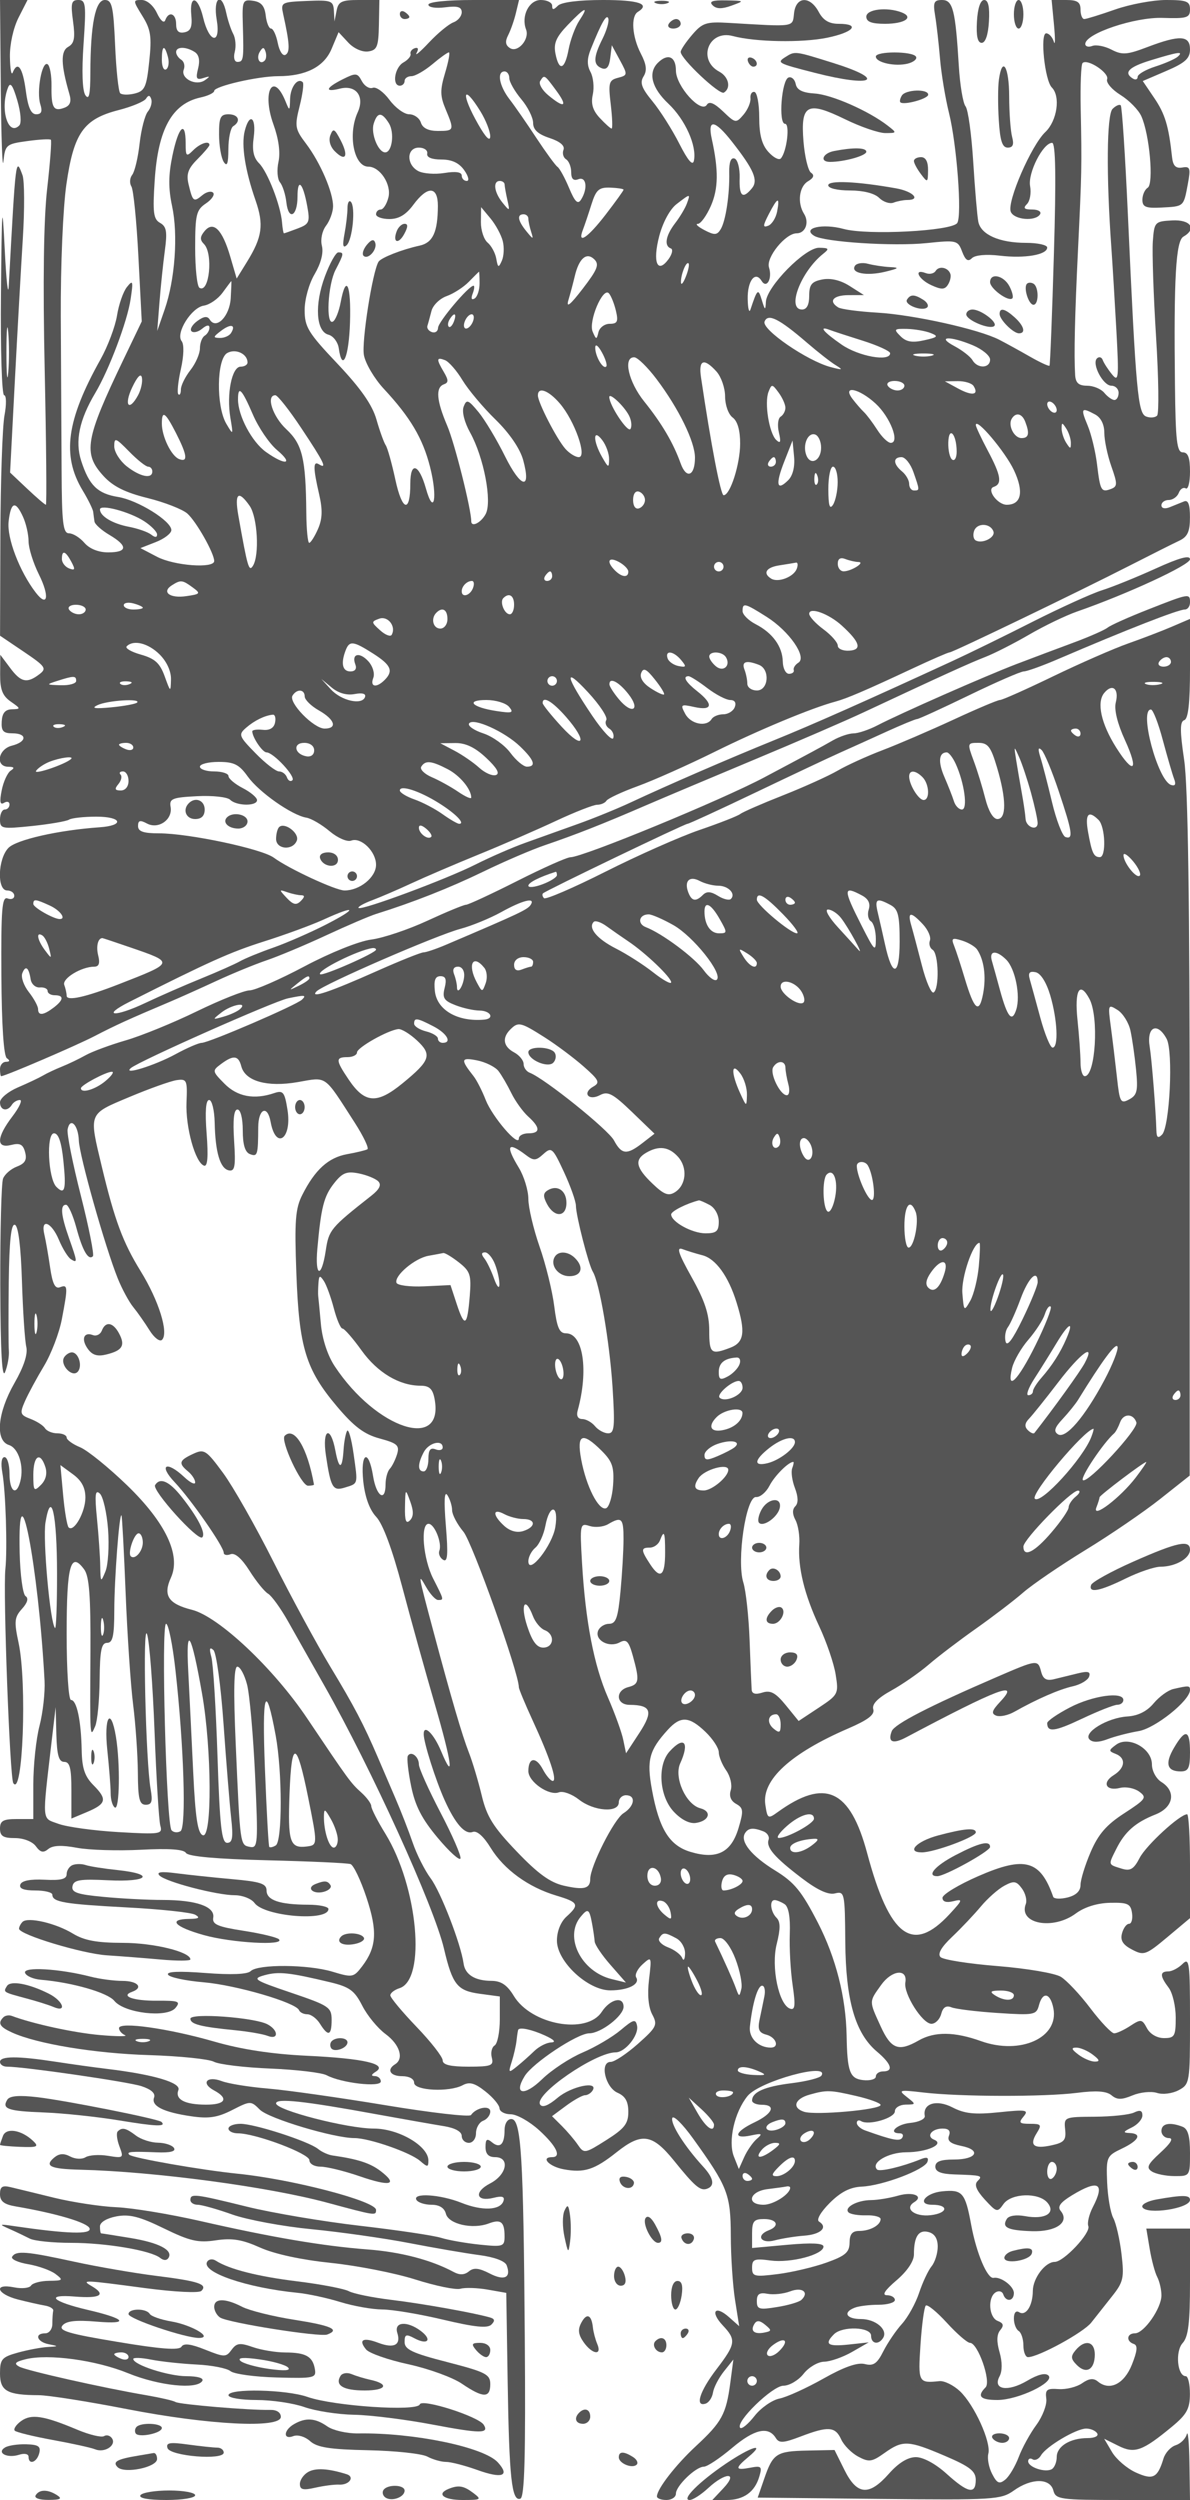 <svg xmlns="http://www.w3.org/2000/svg" version="1.0" width="250" height="525" viewBox="0 0 250 525" preserveAspectRatio="xMidYMid meet">
<g transform="translate(0,525) scale(0.01,-0.01)" fill="#555555" stroke="none">
<path d="M17 50625 c9 -1031 34 -1712 55 -1513 37 347 58 365 500 425 253 35 477 48 496 28 20 -20 -15 -481 -77 -1025 -74 -647 -92 -1970 -52 -3815 33 -1554 44 -2825 25 -2825 -20 0 -197 152 -394 338 l-358 338 98 1887 c54 1038 130 2396 169 3018 39 622 36 1225 -6 1340 -143 385 -141 398 -289 -2321 -13 -247 -51 90 -84 750 -53 1068 -62 967 -80 -925 -11 -1169 19 -2125 67 -2125 47 0 51 -191 7 -425 -43 -234 -82 -1370 -86 -2525 l-7 -2100 501 -338 c457 -309 485 -350 324 -472 -261 -198 -387 -170 -614 135 l-206 275 -3 -413 c-2 -317 49 -449 222 -570 214 -149 215 -157 25 -162 -141 -4 -204 -79 -214 -255 -12 -201 32 -250 225 -250 315 0 307 -179 -11 -259 -291 -73 -354 -440 -75 -443 123 -1 138 -24 52 -80 -68 -43 -154 -229 -191 -414 -48 -241 -35 -315 48 -264 64 40 116 24 116 -34 0 -58 -45 -106 -100 -106 -55 0 -100 -94 -100 -208 0 -197 36 -204 675 -138 371 39 720 99 775 133 55 35 314 63 575 63 540 0 597 -187 67 -223 -862 -60 -1752 -261 -1917 -435 -222 -233 -241 -892 -25 -892 83 0 150 -50 150 -111 0 -61 -63 -86 -141 -56 -117 45 -138 -220 -130 -1615 6 -1047 49 -1695 115 -1741 70 -49 63 -74 -19 -75 -69 -1 -125 -69 -125 -152 0 -82 11 -150 25 -150 83 1 1573 640 1960 841 450 233 722 357 1565 713 220 93 670 295 1000 448 330 153 803 347 1050 431 248 84 809 319 1248 523 438 204 911 406 1050 450 772 241 1542 544 2252 888 440 214 1025 465 1300 558 637 217 1220 446 2100 827 385 166 1420 602 2300 970 880 367 1915 814 2300 995 1662 778 2221 1032 2550 1160 193 75 608 287 923 470 316 184 766 400 1000 482 1056 367 2377 978 2377 1099 0 93 -219 34 -725 -196 -399 -181 -905 -386 -1125 -455 -220 -70 -872 -366 -1450 -658 -577 -293 -1342 -667 -1700 -832 -1813 -836 -2935 -1334 -3750 -1664 -972 -395 -2201 -928 -3000 -1301 -275 -129 -770 -331 -1100 -449 -330 -118 -828 -296 -1106 -396 -278 -99 -747 -304 -1043 -453 -610 -310 -2408 -978 -2468 -918 -22 22 108 96 289 163 180 68 553 229 828 357 275 128 905 398 1400 600 495 201 1227 520 1627 707 400 187 791 340 869 340 78 0 166 38 195 85 29 47 325 185 657 306 333 121 1061 446 1619 722 932 461 2041 922 2533 1053 238 64 646 239 1622 696 397 186 747 338 778 338 67 0 2674 1256 3800 1831 440 225 901 456 1024 514 175 82 225 190 225 491 1 269 -37 370 -124 334 -69 -28 -204 -82 -300 -121 -104 -42 -175 -25 -175 40 0 61 69 111 153 111 84 0 179 67 211 149 31 83 97 125 146 95 50 -31 90 127 90 350 0 294 -41 406 -150 406 -126 0 -153 232 -166 1425 -26 2235 19 3014 177 3105 289 166 152 362 -236 341 -365 -20 -376 -32 -406 -443 -16 -233 14 -1133 68 -2000 54 -868 64 -1613 22 -1656 -41 -43 -145 -52 -230 -19 -174 66 -215 519 -384 4242 -56 1235 -123 2267 -150 2293 -27 27 -104 -7 -172 -75 -123 -123 -134 -1401 -25 -2913 25 -357 73 -1145 106 -1750 54 -999 46 -1083 -93 -911 -85 104 -172 239 -194 300 -22 61 -76 77 -120 36 -118 -110 125 -575 301 -575 84 0 152 -67 152 -150 0 -82 -39 -150 -88 -150 -48 0 -144 68 -212 150 -68 83 -231 150 -362 150 -176 0 -241 58 -251 225 -26 431 -7 1234 60 2625 79 1634 82 1758 57 2960 -10 500 7 935 39 966 100 100 566 -208 516 -340 -27 -69 99 -217 279 -329 180 -111 378 -312 439 -446 173 -380 266 -1423 134 -1504 -61 -38 -111 -151 -111 -252 0 -151 71 -181 397 -164 479 25 468 14 557 491 63 339 49 379 -117 350 -136 -23 -194 36 -214 218 -70 653 -147 907 -372 1239 l-243 359 496 213 c396 170 496 262 496 451 0 297 -212 309 -894 50 -429 -163 -530 -171 -754 -55 -142 74 -324 109 -405 78 -81 -31 -147 -12 -147 42 0 217 1038 567 1625 547 512 -17 575 3 575 179 0 170 -69 197 -502 197 -277 0 -759 -90 -1072 -200 -313 -110 -604 -200 -648 -200 -43 0 -78 90 -78 200 0 156 -67 200 -303 200 l-304 0 50 -525 c27 -289 26 -446 -4 -350 -29 96 -102 175 -160 175 -133 0 -30 -989 118 -1137 187 -187 112 -701 -137 -937 -294 -278 -807 -1460 -726 -1671 66 -172 519 -212 616 -55 34 55 -39 100 -164 100 -170 0 -198 28 -111 115 63 63 92 231 66 375 -52 275 271 910 462 910 74 0 86 -709 38 -2325 -37 -1279 -79 -2338 -93 -2355 -13 -16 -199 70 -411 191 -213 122 -504 282 -646 355 -429 220 -1793 523 -2556 568 -393 23 -764 72 -825 110 -212 131 -107 256 215 258 l325 1 -300 191 c-192 122 -399 171 -575 137 -224 -44 -275 -108 -275 -343 0 -189 -51 -288 -150 -288 -330 0 -26 797 446 1172 132 104 120 122 -89 125 -294 4 -1102 -818 -1117 -1136 -9 -187 -19 -182 -86 39 -76 250 -93 236 -238 -200 -28 -82 -54 16 -58 219 -8 382 157 600 291 383 108 -175 231 47 156 283 -66 206 346 715 580 715 185 0 272 227 157 409 -146 231 -104 574 83 684 120 71 140 128 63 180 -61 42 -132 338 -158 657 -63 780 77 854 875 465 327 -160 708 -290 845 -290 245 1 246 4 50 156 -401 311 -1177 652 -1534 675 -257 16 -375 75 -399 199 -19 97 -86 159 -150 138 -147 -48 -218 -973 -75 -973 108 0 37 -588 -88 -727 -38 -43 -155 18 -261 136 -138 152 -193 361 -193 727 0 283 -45 523 -100 533 -55 11 -93 -50 -84 -135 8 -84 -58 -239 -146 -342 -158 -184 -169 -182 -430 68 -185 176 -290 220 -340 140 -120 -195 -650 391 -650 719 0 296 -172 369 -380 161 -211 -211 -129 -527 223 -859 352 -333 600 -885 535 -1195 -24 -118 -125 -1 -308 359 -149 294 -403 694 -563 888 -229 278 -269 390 -187 522 77 123 62 251 -58 481 -182 353 -213 781 -62 874 269 166 24 250 -730 250 -512 0 -876 -46 -950 -120 -93 -93 -120 -93 -120 0 0 66 -108 120 -239 120 -248 0 -417 -338 -309 -620 78 -203 -174 -494 -337 -391 -97 61 -108 139 -39 273 53 104 126 312 162 463 l66 275 -952 0 c-564 0 -952 -40 -952 -99 0 -56 155 -80 350 -55 263 34 350 8 350 -104 0 -81 -79 -177 -175 -212 -96 -35 -327 -225 -512 -422 -185 -197 -303 -296 -261 -220 47 85 32 123 -38 100 -63 -21 -103 -75 -89 -120 14 -45 -54 -126 -150 -180 -185 -104 -244 -488 -75 -488 55 0 100 45 100 100 0 55 64 100 142 100 79 0 276 113 440 250 163 138 320 250 348 250 28 0 -8 -194 -79 -430 -108 -359 -106 -486 10 -762 187 -446 183 -458 -162 -458 -199 0 -320 59 -357 175 -30 96 -141 175 -246 175 -104 0 -291 136 -414 303 -123 166 -281 280 -351 253 -71 -27 -173 36 -229 140 -93 175 -124 178 -402 39 -360 -180 -391 -280 -61 -197 340 86 528 -162 376 -496 -213 -466 -80 -1142 223 -1142 245 0 490 -375 422 -646 -35 -140 -108 -254 -162 -254 -54 0 -98 -45 -98 -100 0 -55 127 -100 281 -100 197 0 348 90 503 300 299 404 516 393 515 -25 -3 -552 -105 -773 -386 -834 -365 -79 -809 -253 -861 -338 -127 -206 -359 -1685 -307 -1961 33 -178 222 -496 418 -707 556 -598 817 -1037 970 -1635 165 -644 85 -1063 -86 -456 -146 516 -327 572 -327 101 0 -628 -170 -584 -314 81 -74 343 -165 669 -203 724 -37 55 -125 297 -194 539 -89 310 -328 652 -817 1170 -619 653 -692 773 -692 1130 0 227 91 554 211 756 131 224 188 444 152 590 -34 134 3 314 86 424 80 105 146 287 148 404 4 292 -265 919 -567 1319 -233 308 -242 364 -136 787 63 250 93 477 67 503 -106 106 -261 -100 -267 -353 -6 -252 -12 -255 -93 -54 -264 653 -504 211 -258 -474 112 -309 150 -595 107 -791 -37 -170 -23 -363 32 -429 55 -67 116 -256 134 -421 44 -392 234 -294 234 120 0 404 113 297 203 -193 63 -341 45 -383 -199 -475 -147 -56 -277 -102 -289 -102 -12 0 -30 103 -40 229 -30 361 -303 1063 -483 1243 -117 117 -149 273 -112 546 57 424 -90 526 -189 131 -75 -298 8 -827 228 -1459 177 -510 141 -769 -181 -1290 l-216 -350 -135 462 c-167 570 -355 757 -539 535 -98 -118 -101 -184 -14 -271 200 -200 113 -1048 -94 -920 -50 31 -90 408 -90 838 0 699 24 798 225 933 124 83 192 185 152 226 -40 42 -142 18 -227 -53 -182 -151 -201 -137 -288 227 -52 217 -12 332 186 530 138 138 252 273 252 298 0 99 -195 36 -343 -112 -143 -143 -157 -129 -157 150 0 491 -149 355 -276 -253 -87 -414 -89 -693 -9 -1068 129 -602 62 -1544 -156 -2172 l-156 -450 47 600 c26 330 77 820 113 1088 54 396 35 505 -100 581 -140 78 -158 216 -113 895 70 1075 365 1608 963 1739 158 34 287 97 287 138 0 97 920 309 1343 309 582 0 966 196 1124 576 l146 348 203 -218 c116 -125 294 -204 418 -187 188 27 217 98 226 556 l10 525 -428 0 c-364 0 -435 -33 -471 -225 l-44 -225 -13 227 c-13 209 -56 224 -567 203 -536 -22 -552 -31 -498 -277 136 -619 146 -794 51 -853 -58 -36 -129 71 -164 243 -33 169 -97 307 -142 307 -44 0 -95 124 -112 275 -23 200 -95 284 -265 308 -220 31 -231 4 -216 -500 22 -732 15 -783 -113 -783 -64 0 -88 89 -56 212 30 116 16 285 -32 375 -48 89 -114 287 -146 438 -96 456 -281 331 -202 -137 91 -536 -157 -497 -285 45 -107 452 -291 486 -248 45 23 -242 -12 -331 -144 -357 -122 -25 -175 27 -175 172 0 226 -156 282 -229 82 -26 -72 -99 -9 -174 150 -75 160 -210 275 -321 275 -187 0 -186 -10 16 -337 176 -284 198 -431 143 -951 -56 -541 -93 -623 -304 -676 -132 -33 -270 -30 -306 6 -36 36 -85 492 -107 1012 -36 817 -66 946 -216 946 -200 0 -301 -514 -304 -1539 -1 -449 -28 -571 -104 -461 -64 93 -79 499 -39 1075 57 835 47 925 -109 925 -147 0 -164 -66 -112 -446 48 -352 27 -466 -102 -538 -161 -90 -154 -374 25 -990 47 -158 17 -242 -100 -287 -232 -89 -282 -7 -275 454 3 222 -34 428 -83 458 -118 73 -236 -578 -152 -842 48 -150 23 -209 -87 -209 -108 0 -173 146 -219 500 -65 485 -171 631 -275 375 -28 -69 -54 79 -58 329 -5 262 72 610 181 825 l189 371 -289 0 -289 0 17 -1875z m12152 1440 c-85 -130 -185 -400 -223 -600 -81 -433 -202 -472 -277 -90 -42 215 15 346 258 600 369 384 456 416 242 90z m489 -379 c-196 -393 -199 -549 -14 -620 99 -38 154 28 176 214 l33 270 170 -314 c166 -306 165 -316 -41 -370 -191 -50 -205 -104 -151 -560 33 -279 41 -506 18 -506 -23 0 -134 100 -248 222 -149 160 -190 299 -147 494 32 150 11 362 -48 472 -77 144 -75 280 6 481 226 561 333 747 368 642 20 -60 -35 -251 -122 -425z m-9129 -386 c29 -110 11 -225 -38 -256 -50 -31 -91 59 -91 200 0 307 57 331 129 56z m560 109 c91 -58 116 -176 73 -346 -54 -215 -35 -248 112 -201 142 46 149 37 31 -46 -186 -132 -517 36 -444 225 29 77 5 168 -54 205 -59 36 -107 108 -107 160 0 118 205 119 389 3z m1471 -182 c-101 -102 -185 51 -102 186 63 102 87 102 121 1 23 -70 15 -154 -19 -187z m19185 85 c-52 -48 -264 -142 -470 -208 -206 -66 -375 -164 -375 -218 0 -54 -45 -70 -100 -36 -202 125 -88 242 375 384 585 179 695 194 570 78z m-14045 -454 c0 -79 113 -276 250 -440 138 -163 250 -388 250 -500 0 -142 102 -236 345 -316 220 -73 326 -162 293 -248 -29 -74 -4 -163 55 -200 59 -36 107 -158 107 -271 0 -141 47 -186 150 -147 169 65 204 -196 57 -428 -68 -108 -129 -49 -252 246 -90 214 -199 413 -243 442 -44 30 -242 302 -442 604 -199 303 -453 670 -566 816 -217 282 -270 584 -104 584 55 0 100 -64 100 -142z m984 -258 c252 -341 177 -386 -167 -99 -128 106 -204 240 -169 296 87 141 86 141 336 -197z m-11279 -735 c-235 -235 -410 346 -238 792 49 129 100 60 196 -265 74 -252 92 -477 42 -527z m2701 292 c-62 -75 -140 -377 -173 -671 -33 -295 -103 -590 -155 -657 -53 -66 -60 -177 -17 -246 43 -70 109 -735 147 -1480 l70 -1353 -384 -800 c-805 -1677 -855 -1971 -419 -2447 198 -217 456 -346 925 -462 358 -89 734 -236 836 -326 188 -167 564 -832 564 -997 0 -161 -840 -99 -1200 89 l-350 183 325 127 c179 70 325 183 325 251 0 191 -705 629 -1120 696 -432 70 -609 244 -775 761 -132 412 -39 859 298 1425 289 486 672 1501 741 1967 58 385 49 413 -77 256 -78 -97 -172 -367 -209 -600 -38 -233 -194 -648 -348 -923 -714 -1275 -815 -2017 -374 -2749 116 -192 215 -395 222 -450 6 -56 18 -148 27 -204 8 -57 150 -184 315 -281 391 -231 381 -366 -28 -366 -204 0 -392 76 -499 200 -94 110 -239 200 -322 200 -127 0 -152 213 -157 1325 -3 729 -11 2180 -17 3225 -5 1073 46 2283 118 2781 156 1079 360 1368 1096 1557 280 72 539 180 577 241 49 79 81 75 110 -12 22 -68 -10 -185 -72 -260z m6986 6 c114 -185 207 -421 207 -525 -1 -119 -93 -29 -250 247 -370 647 -333 886 43 278z m-1922 -251 c122 -197 69 -612 -78 -612 -147 0 -306 399 -241 604 78 246 168 248 319 8z m7207 -387 c463 -590 558 -813 418 -981 -193 -233 -269 -168 -256 221 6 200 -42 383 -107 406 -77 27 -116 -76 -112 -290 10 -466 -73 -1017 -179 -1194 -77 -127 -130 -130 -341 -20 -137 72 -201 131 -140 132 60 0 183 170 274 376 159 363 164 751 19 1409 -93 425 62 403 424 -59z m-6402 -250 c-16 -79 93 -125 298 -125 221 0 372 -71 480 -225 88 -125 111 -225 53 -225 -58 0 -106 51 -106 113 0 74 -125 93 -364 54 -200 -32 -448 -14 -550 41 -255 136 -245 492 14 492 110 0 189 -56 175 -125z m1626 -650 c1 -41 27 -187 58 -325 54 -241 50 -243 -102 -56 -177 219 -207 456 -57 456 55 0 101 -34 101 -75z m2499 -109 c0 -19 -169 -253 -375 -521 -379 -492 -603 -641 -479 -320 37 96 118 337 180 535 96 304 156 358 393 350 154 -6 281 -25 281 -44z m1330 -291 c-35 -96 -146 -282 -247 -413 -199 -260 -236 -476 -90 -529 51 -18 28 -121 -50 -228 -234 -316 -336 -60 -194 486 76 289 225 566 365 673 292 225 294 225 216 11z m1896 -168 c-26 -134 -110 -268 -188 -298 -116 -44 -113 -1 13 244 187 361 236 376 175 54z m-5764 -619 c33 -131 24 -316 -19 -413 -69 -155 -83 -150 -117 43 -21 119 -103 271 -182 337 -79 66 -143 260 -141 432 l4 313 198 -238 c108 -130 224 -344 257 -474z m538 470 c0 -50 26 -174 58 -275 53 -167 45 -167 -100 11 -181 222 -203 356 -58 356 55 0 100 -41 100 -92z m1143 -1470 c-267 -347 -354 -415 -301 -238 41 138 100 361 132 496 88 377 247 517 410 359 111 -108 70 -212 -241 -617z m2165 252 c-52 -132 -98 -187 -102 -123 -8 156 108 452 159 402 21 -22 -4 -148 -57 -279z m-4333 -142 c0 -138 -47 -281 -104 -316 -65 -40 -81 -1 -41 102 35 91 43 166 18 166 -102 0 -743 -760 -745 -883 -2 -74 -59 -115 -128 -92 -69 23 -112 83 -96 133 17 51 54 190 85 310 30 121 174 262 320 314 146 52 356 188 466 301 110 113 206 208 213 211 6 3 12 -107 12 -246z m-5228 -312 c-23 -380 -305 -667 -440 -448 -49 80 -125 71 -263 -30 -106 -78 -161 -174 -121 -214 40 -40 141 -16 225 54 95 79 152 86 152 20 0 -58 -45 -134 -100 -168 -55 -34 -100 -153 -100 -265 0 -112 -90 -318 -200 -458 -110 -140 -200 -323 -200 -407 0 -84 -24 -129 -53 -100 -30 29 -6 267 53 528 63 283 70 520 16 588 -132 167 207 708 467 746 120 18 297 140 393 272 96 132 178 241 184 243 5 2 -1 -161 -13 -361z m8092 -261 c54 -228 32 -275 -130 -275 -107 0 -213 -79 -236 -175 -39 -163 -48 -162 -122 9 -93 217 215 944 341 806 45 -50 111 -214 147 -365z m-12766 -1300 c-21 -234 -38 -42 -38 425 0 468 17 659 38 425 21 -234 21 -616 0 -850z m9362 1071 c-33 -85 -81 -133 -107 -107 -27 26 -18 96 18 154 98 160 156 129 89 -47z m401 4 c-31 -82 -96 -150 -144 -150 -47 0 -60 68 -28 150 31 83 96 150 144 150 47 0 60 -67 28 -150z m7021 -450 c223 -192 493 -404 600 -469 164 -101 148 -107 -109 -39 -494 132 -1449 789 -1386 954 69 180 303 64 895 -446z m-12103 207 c-36 -59 -142 -106 -235 -104 -148 3 -145 21 24 149 205 156 320 131 211 -45z m13271 -162 c316 -100 575 -218 575 -263 0 -185 -661 -67 -1020 182 -379 262 -493 400 -255 310 69 -27 384 -130 700 -229z m1425 162 c173 -68 155 -89 -136 -153 -250 -56 -377 -34 -496 86 -148 147 -136 159 136 153 163 -4 386 -43 496 -86z m888 -258 c199 -84 362 -219 362 -300 0 -186 -263 -196 -370 -13 -44 75 -215 208 -380 296 -387 206 -97 219 388 17z m-7702 -446 c-67 -67 -233 218 -231 397 1 87 60 45 140 -100 76 -137 117 -271 91 -297z m-7536 85 c0 -49 -65 -88 -145 -88 -184 0 -299 -573 -215 -1075 62 -368 60 -370 -85 -125 -217 367 -205 1362 19 1487 177 99 426 -18 426 -199z m14375 143 c-96 -25 -254 -25 -350 0 -96 25 -17 46 175 46 193 0 271 -21 175 -46z m-9859 -516 c122 -201 434 -573 694 -826 293 -286 513 -608 580 -847 177 -644 -44 -600 -380 75 -172 348 -423 766 -557 929 -216 261 -251 275 -312 116 -41 -106 14 -326 135 -545 289 -521 466 -1451 327 -1712 -99 -185 -303 -286 -303 -151 0 255 -349 1644 -505 2007 -225 526 -248 803 -70 868 100 36 100 87 0 257 -162 274 -158 320 23 251 81 -31 247 -221 368 -422z m4076 25 c467 -619 808 -1317 808 -1651 0 -386 -180 -458 -301 -120 -153 427 -394 838 -764 1298 -333 414 -451 936 -210 930 69 -2 279 -208 467 -457z m1259 159 c100 -111 182 -347 182 -525 0 -181 70 -376 158 -441 103 -76 159 -269 158 -550 -1 -434 -209 -1083 -347 -1083 -61 0 -264 1053 -475 2475 -56 371 60 415 324 124z m-12148 -494 c-194 -361 -306 -219 -126 159 109 231 185 306 204 206 18 -88 -18 -252 -78 -365z m16097 195 c0 -55 -65 -100 -144 -100 -79 0 -172 45 -206 100 -34 55 31 100 144 100 113 0 206 -45 206 -100z m1454 -7 c117 -188 -28 -213 -320 -55 l-284 154 269 4 c148 2 299 -44 335 -103z m-3954 -456 c0 -69 -45 -153 -100 -187 -56 -34 -72 -183 -37 -331 47 -202 34 -242 -54 -160 -150 140 -254 780 -164 1012 66 169 77 169 212 -15 79 -107 143 -250 143 -319z m-11189 -139 c118 -277 348 -614 510 -750 357 -301 177 -331 -233 -40 -296 211 -588 760 -588 1104 0 302 80 221 311 -314z m6451 228 c309 -360 580 -1126 397 -1126 -70 0 -197 79 -282 175 -183 208 -577 974 -577 1121 0 190 224 108 462 -170z m6633 -1 c308 -284 516 -825 318 -825 -60 0 -188 124 -284 275 -97 151 -224 320 -283 375 -58 55 -165 179 -238 275 -222 294 141 219 487 -100z m-12060 -524 c471 -707 546 -863 365 -751 -125 77 -123 -78 6 -637 74 -324 67 -511 -27 -725 -70 -158 -153 -288 -183 -288 -30 0 -58 281 -61 625 -11 1150 -81 1444 -421 1762 -288 269 -431 713 -229 713 47 0 295 -314 550 -699z m6875 280 c55 -102 70 -232 35 -289 -55 -89 -445 497 -445 670 0 101 302 -179 410 -381z m8990 107 c0 -55 -45 -72 -100 -38 -55 34 -100 107 -100 162 0 55 45 72 100 38 55 -34 100 -107 100 -162z m807 -92 c121 -65 193 -209 193 -387 0 -156 66 -471 147 -701 131 -370 130 -423 -4 -475 -208 -79 -229 -42 -296 515 -32 267 -121 636 -198 819 -151 362 -134 386 158 229z m-19309 -392 c236 -463 255 -618 66 -545 -164 62 -364 473 -364 746 0 289 73 240 298 -201z m17841 238 c95 -247 73 -342 -78 -342 -157 0 -292 269 -205 409 86 139 216 109 283 -67z m-238 -1016 c213 -454 157 -726 -151 -726 -195 0 -431 322 -275 375 184 61 155 240 -125 765 -137 259 -250 499 -250 534 0 172 618 -560 801 -948z m1196 574 c0 -133 -11 -133 -97 0 -53 83 -97 218 -97 300 0 133 11 133 97 0 53 -82 97 -217 97 -300z m-2399 -181 c1 -127 -40 -205 -91 -173 -52 32 -90 194 -85 362 10 356 174 180 176 -189z m-7302 -163 c-3 -188 -15 -185 -146 44 -197 345 -195 618 3 356 81 -107 145 -287 143 -400z m4454 244 c0 -274 -223 -388 -311 -158 -82 215 33 484 186 433 69 -23 125 -147 125 -275z m-14138 -400 c48 0 88 -45 88 -100 0 -165 -256 -114 -537 107 -144 114 -263 303 -263 419 0 193 28 183 312 -107 171 -175 351 -319 400 -319z m13448 -283 c-242 -242 -274 -93 -84 390 l174 443 32 -339 c20 -210 -26 -398 -122 -494z m-260 383 c0 -55 -48 -100 -106 -100 -58 0 -78 45 -44 100 34 55 82 100 106 100 24 0 44 -45 44 -100z m2890 -215 c134 -384 134 -385 10 -385 -55 0 -100 62 -100 138 0 76 -67 194 -150 262 -189 156 -193 300 -10 300 77 0 190 -142 250 -315z m-1592 -210 c0 -179 -45 -392 -98 -475 -70 -108 -97 -19 -98 325 -1 261 43 475 98 475 55 0 99 -146 98 -325z m-438 -48 c-33 -33 -56 26 -52 131 5 117 28 141 60 61 29 -72 26 -159 -8 -192z m-3610 -327 c0 -73 -56 -152 -125 -175 -74 -25 -125 46 -125 175 0 129 51 200 125 175 69 -23 125 -102 125 -175z m-8306 -122 c166 -237 210 -1039 69 -1261 -84 -132 -112 -36 -306 1058 -83 470 0 541 237 203z m-4760 -233 c64 -140 116 -371 116 -514 0 -142 98 -455 217 -694 229 -458 185 -708 -67 -380 -341 445 -609 1149 -569 1493 48 415 144 445 303 95z m2547 -92 c148 -97 269 -221 269 -277 0 -66 -43 -67 -125 -2 -69 54 -278 127 -465 163 -345 65 -610 224 -610 365 0 118 627 -50 931 -249z m17840 -216 c42 -127 -243 -266 -376 -184 -47 29 -60 122 -28 205 65 169 346 155 404 -21z m-19372 -635 c86 -161 78 -187 -47 -139 -83 32 -152 121 -152 198 0 195 75 173 199 -59z m11701 -206 c0 -132 -135 -121 -280 24 -189 189 -140 298 80 180 110 -59 200 -150 200 -204z m4833 202 c156 -2 -146 -194 -308 -196 -69 -1 -125 70 -125 159 0 105 54 140 158 100 87 -34 211 -62 275 -63z m-2833 -98 c0 -55 -45 -100 -100 -100 -55 0 -100 45 -100 100 0 55 45 100 100 100 55 0 100 -45 100 -100z m1538 -46 c-66 -171 -391 -295 -537 -205 -183 113 -106 237 174 279 151 23 307 49 347 57 39 8 46 -51 16 -131z m-5138 -154 c0 -55 -48 -100 -106 -100 -58 0 -78 45 -44 100 34 55 82 100 106 100 24 0 44 -45 44 -100z m-7552 -236 c173 -127 163 -140 -135 -183 -346 -51 -526 86 -301 229 184 116 219 113 436 -46z m5888 -14 c-61 -159 -236 -208 -236 -67 0 106 109 217 214 217 44 0 54 -67 22 -150z m864 -350 c0 -110 -40 -200 -89 -200 -113 0 -218 260 -137 340 120 121 226 55 226 -140z m-7800 -62 c0 -21 -90 -38 -200 -38 -110 0 -200 41 -200 91 0 49 90 67 200 38 110 -29 200 -70 200 -91z m-1200 -38 c0 -55 -65 -100 -144 -100 -79 0 -172 45 -206 100 -34 55 31 100 144 100 113 0 206 -45 206 -100z m14306 -154 c475 -300 854 -847 666 -963 -67 -42 -111 -111 -97 -154 14 -44 -31 -79 -100 -79 -69 0 -127 115 -130 255 -7 318 -213 603 -570 787 -151 78 -275 202 -275 275 0 181 44 171 506 -121z m-6706 -46 c0 -111 -67 -200 -150 -200 -152 0 -205 212 -83 333 126 127 233 66 233 -133z m8284 -136 c385 -351 432 -512 156 -528 -132 -8 -240 39 -240 106 0 66 -135 220 -300 342 -165 122 -300 269 -300 326 0 151 409 4 684 -246z m-9456 -196 c-27 -44 -136 -1 -244 97 -188 169 -188 181 -16 243 183 65 360 -167 260 -340z m-4873 -413 c150 -151 242 -354 237 -525 -7 -273 -10 -271 -133 69 -100 276 -205 371 -498 454 -204 57 -339 136 -299 175 143 144 453 66 693 -173z m4484 20 c378 -241 431 -365 241 -555 -173 -173 -312 -147 -238 44 35 93 -10 246 -103 348 -185 204 -361 162 -274 -65 35 -92 -4 -147 -104 -147 -167 0 -205 169 -100 442 80 209 159 200 578 -67z m6471 -137 c116 -139 108 -156 -55 -125 -104 21 -207 93 -230 162 -59 178 126 155 285 -37z m940 62 c108 -175 -52 -323 -209 -193 -78 65 -141 157 -141 205 0 121 274 111 350 -12z m692 -161 c240 -92 206 -539 -42 -539 -110 0 -200 64 -200 142 0 78 -27 213 -61 300 -63 166 38 199 303 97z m-1992 -622 c-18 -18 -146 42 -285 133 -157 102 -231 222 -195 316 46 119 107 91 285 -132 125 -156 213 -299 195 -317z m-1213 -538 c-34 -56 -6 -136 62 -179 69 -42 107 -132 85 -199 -23 -68 -220 141 -438 463 -572 847 -613 1060 -95 501 247 -266 421 -530 386 -586z m-11137 821 c0 -55 -146 -96 -325 -90 -308 9 -312 14 -75 90 353 113 400 113 400 0z m10100 0 c0 -55 -45 -100 -100 -100 -55 0 -100 45 -100 100 0 55 45 100 100 100 55 0 100 -45 100 -100z m3159 -150 c180 -137 397 -250 481 -250 96 0 132 -57 96 -150 -31 -82 -140 -150 -241 -150 -101 0 -211 -45 -245 -100 -107 -174 -439 -108 -555 110 -106 197 -94 206 196 142 378 -83 403 59 59 330 -244 192 -317 318 -184 318 36 0 213 -112 393 -250z m-12140 82 c-72 -29 -159 -26 -192 8 -33 33 26 56 131 52 117 -5 141 -28 61 -60z m4731 -207 c165 31 243 8 218 -63 -63 -176 -498 -78 -718 162 l-200 219 221 -184 c140 -116 317 -165 479 -134z m5750 2 c266 -338 78 -443 -198 -111 -108 129 -197 268 -199 309 -7 161 193 62 397 -198z m-6799 -52 c0 -69 135 -202 300 -295 335 -191 393 -380 118 -380 -230 0 -763 548 -674 692 91 147 255 137 256 -17z m-3521 -129 c-30 -29 -274 -74 -542 -100 -349 -33 -431 -20 -288 47 212 99 921 144 830 53z m7816 -91 c103 -124 64 -137 -263 -87 -521 79 -663 232 -215 232 197 0 412 -65 478 -145z m1194 -208 c459 -524 377 -715 -90 -209 -220 239 -400 463 -400 498 0 157 204 36 490 -289z m-6112 -122 c-23 -113 -115 -167 -257 -151 -122 13 -221 -1 -221 -32 0 -126 214 -442 299 -442 144 0 621 -514 543 -586 -38 -35 -89 -8 -114 61 -25 69 -99 125 -166 125 -67 0 -289 172 -494 382 -353 361 -364 391 -196 537 173 150 391 257 560 273 46 4 66 -71 46 -167z m5147 -499 c300 -288 347 -426 144 -426 -72 0 -228 131 -347 291 -118 160 -374 344 -569 408 -195 64 -330 158 -299 208 81 130 745 -168 1071 -481z m-9606 406 c-72 -29 -159 -26 -192 8 -33 33 26 56 131 52 117 -5 141 -28 61 -60z m1481 -429 c0 -53 -67 -71 -150 -39 -82 31 -150 75 -150 97 0 21 68 39 150 39 83 0 150 -44 150 -97z m3800 -60 c0 -93 -68 -144 -167 -125 -251 48 -285 282 -41 282 123 0 208 -65 208 -157z m3614 -158 c226 -212 293 -331 204 -361 -73 -25 -230 44 -350 153 -120 109 -353 270 -518 357 l-300 158 314 4 c219 3 417 -92 650 -311z m-8722 -24 c-116 -110 -790 -339 -735 -250 35 56 160 142 278 190 222 89 531 130 457 60z m3712 -367 c234 -328 927 -815 1233 -865 103 -17 323 -146 489 -286 168 -141 369 -228 452 -196 206 79 522 -228 522 -507 0 -262 -341 -540 -662 -540 -186 0 -1170 456 -1486 689 -252 186 -1785 511 -2410 511 -331 0 -442 39 -442 154 0 118 42 130 186 53 243 -130 545 81 498 348 -30 172 34 199 556 225 324 17 637 -17 695 -75 132 -132 565 -138 565 -8 0 54 -135 168 -300 253 -165 85 -300 199 -300 253 0 53 -135 97 -300 97 -165 0 -300 45 -300 100 0 55 177 100 393 100 325 0 431 -54 611 -306z m4198 155 c259 -134 498 -421 498 -599 0 -35 -124 20 -275 123 -151 103 -401 241 -556 307 -154 67 -253 166 -219 220 85 137 210 126 552 -51z m-6702 -249 c0 -118 -67 -200 -162 -200 -125 0 -137 31 -51 134 61 74 82 164 45 200 -36 36 -13 66 51 66 65 0 117 -90 117 -200z m6517 -463 c353 -220 565 -437 429 -437 -36 0 -194 92 -351 204 -157 112 -423 251 -591 309 -167 59 -304 143 -304 187 0 124 408 -7 817 -263z m-158 -711 c-69 -70 -259 71 -259 192 0 66 57 59 152 -20 84 -70 132 -147 107 -172z m-2731 -1226 c78 0 75 -37 -9 -121 -94 -94 -159 -80 -295 64 -166 177 -165 182 9 121 101 -35 234 -64 295 -64z m-5283 -216 c217 -99 354 -284 210 -284 -128 0 -555 243 -555 316 0 110 42 106 345 -32z m5805 -399 c-330 -169 -829 -387 -1109 -485 -280 -98 -595 -227 -700 -287 -105 -59 -472 -222 -816 -362 -343 -139 -870 -370 -1170 -512 -649 -307 -945 -284 -330 25 1680 847 2116 1042 2825 1267 440 139 1003 346 1250 459 690 315 726 241 50 -105z m-5817 -508 c55 -219 52 -220 -88 -33 -161 215 -194 398 -57 313 48 -29 114 -156 145 -280z m1703 28 c933 -321 935 -315 -236 -772 -703 -274 -1100 -362 -1100 -243 0 51 -23 154 -50 227 -50 134 360 383 631 383 98 0 123 72 82 235 -48 191 -6 365 88 365 10 0 273 -88 585 -195z m-2092 -671 c16 -101 103 -178 193 -170 90 8 163 -26 163 -75 0 -49 68 -89 150 -89 199 0 190 -98 -25 -261 -215 -163 -325 -173 -325 -30 0 60 -87 221 -194 357 -107 136 -169 313 -138 395 68 176 136 127 176 -127z"/>
<path d="M3967 35633 c-138 -137 -60 -333 133 -333 133 0 200 67 200 200 0 193 -196 271 -333 133z"/>
<path d="M4769 35336 c-104 -104 28 -236 237 -236 107 0 194 68 194 150 0 148 -307 210 -431 86z"/>
<path d="M5863 35130 c-35 -35 -63 -146 -63 -247 0 -223 353 -251 436 -35 59 155 -259 395 -373 282z"/>
<path d="M6725 34475 c63 -189 375 -216 375 -32 0 92 -85 157 -208 157 -123 0 -191 -52 -167 -125z"/>
<path d="M7300 34100 c0 -55 45 -100 100 -100 55 0 100 45 100 100 0 55 -45 100 -100 100 -55 0 -100 -45 -100 -100z"/>
<path d="M13775 52434 c69 -28 181 -28 250 0 69 28 13 50 -125 50 -137 0 -194 -22 -125 -50z"/>
<path d="M14971 52389 c79 -79 194 -81 395 -8 281 102 280 103 -111 111 -290 6 -365 -22 -284 -103z"/>
<path d="M16682 52225 c-35 -301 43 -289 -1366 -206 -480 28 -558 3 -775 -250 -132 -154 -241 -315 -241 -359 0 -144 816 -912 908 -855 155 96 102 332 -96 439 -468 250 -227 886 284 749 471 -126 1450 -144 1979 -36 562 115 709 293 242 293 -200 0 -323 74 -417 250 -183 342 -478 328 -518 -25z"/>
<path d="M19645 52175 c30 -179 76 -585 103 -903 26 -317 112 -835 190 -1150 163 -657 274 -2140 173 -2304 -105 -170 -1883 -263 -2387 -126 -447 122 -885 19 -620 -144 212 -132 1667 -225 2366 -153 626 65 653 59 743 -180 69 -180 124 -218 204 -138 67 67 299 88 588 54 526 -63 995 18 995 171 0 54 -200 98 -445 98 -558 0 -947 172 -1002 442 -23 114 -71 681 -107 1258 -36 578 -108 1103 -162 1168 -53 65 -117 448 -141 850 -71 1172 -124 1382 -352 1382 -170 0 -192 -49 -146 -325z"/>
<path d="M20524 52050 c-18 -309 14 -450 100 -450 79 1 136 170 152 450 18 309 -14 450 -100 450 -79 -1 -136 -170 -152 -450z"/>
<path d="M21300 52200 c0 -165 45 -300 100 -300 55 0 100 135 100 300 0 165 -45 300 -100 300 -55 0 -100 -135 -100 -300z"/>
<path d="M8400 52206 c0 -58 45 -106 100 -106 55 0 100 20 100 44 0 24 -45 72 -100 106 -55 34 -100 14 -100 -44z"/>
<path d="M18200 52150 c0 -108 110 -150 394 -150 415 0 614 137 347 240 -308 118 -741 66 -741 -90z"/>
<path d="M14050 52000 c-34 -55 8 -100 94 -100 86 0 156 45 156 100 0 55 -42 100 -94 100 -52 0 -122 -45 -156 -100z"/>
<path d="M16503 51304 c-191 -121 -172 -132 613 -333 1230 -315 1531 -150 381 209 -800 250 -795 250 -994 124z"/>
<path d="M18400 51312 c0 -126 403 -215 671 -148 125 32 203 98 172 147 -71 116 -843 117 -843 1z"/>
<path d="M15713 51213 c20 -62 71 -113 112 -113 117 0 88 146 -37 188 -62 20 -96 -14 -75 -75z"/>
<path d="M20985 50825 c-21 -151 -22 -534 -2 -850 27 -433 73 -575 188 -575 109 0 135 64 92 225 -33 124 -61 506 -62 850 -1 629 -146 862 -216 350z"/>
<path d="M18946 50493 c-36 -58 -50 -122 -31 -141 69 -68 585 73 585 160 0 125 -475 110 -554 -19z"/>
<path d="M4602 49675 c0 -234 45 -492 98 -575 71 -110 97 -38 98 269 1 231 47 447 102 481 169 105 111 250 -100 250 -169 0 -200 -66 -198 -425z"/>
<path d="M6941 49662 c-42 -108 -5 -241 93 -339 229 -229 296 -103 122 232 -127 244 -157 259 -215 107z"/>
<path d="M17525 49329 c-243 -46 -313 -229 -87 -229 297 0 762 130 762 213 0 88 -267 95 -675 16z"/>
<path d="M19200 49119 c0 -44 66 -168 147 -275 140 -186 147 -182 150 81 2 179 -49 275 -147 275 -82 0 -150 -36 -150 -81z"/>
<path d="M17400 48609 c0 -63 193 -109 457 -109 281 0 517 -60 613 -156 86 -85 221 -130 301 -100 80 31 209 56 287 56 297 0 125 181 -233 245 -819 146 -1425 173 -1425 64z"/>
<path d="M7300 48129 c0 -112 -28 -356 -63 -541 -45 -240 -32 -309 45 -238 125 116 192 809 88 913 -38 39 -70 -22 -70 -134z"/>
<path d="M8335 47646 c-94 -243 36 -287 160 -55 78 145 79 209 5 209 -58 0 -133 -69 -165 -154z"/>
<path d="M7707 47359 c-74 -90 -106 -193 -70 -230 94 -93 294 129 246 273 -28 83 -82 69 -176 -43z"/>
<path d="M6827 46699 c-223 -597 -189 -1160 74 -1228 100 -26 197 -154 216 -284 72 -514 212 -195 236 538 26 801 -82 1036 -196 429 -35 -191 -108 -374 -161 -406 -154 -96 -111 771 55 1088 175 336 179 364 56 364 -51 0 -177 -225 -280 -501z"/>
<path d="M17960 46916 c-95 -153 246 -218 640 -122 286 70 304 88 100 97 -137 7 -346 38 -464 69 -117 32 -242 12 -276 -44z"/>
<path d="M19656 46810 c-34 -56 -128 -76 -209 -45 -263 101 -155 -129 119 -254 212 -97 282 -95 348 9 46 71 69 172 53 224 -44 140 -240 181 -311 66z"/>
<path d="M20800 46574 c0 -136 389 -419 468 -339 26 26 -2 142 -63 256 -122 228 -405 286 -405 83z"/>
<path d="M21575 46541 c-79 -78 34 -441 137 -441 113 0 115 371 2 441 -47 30 -110 30 -139 0z"/>
<path d="M19054 46207 c-66 -107 329 -257 426 -161 35 36 -2 107 -83 158 -187 118 -271 119 -343 3z"/>
<path d="M20300 45898 c0 -123 502 -330 589 -243 76 76 -281 345 -458 345 -72 0 -131 -46 -131 -102z"/>
<path d="M21000 45907 c0 -120 287 -407 407 -407 149 0 107 156 -90 335 -205 185 -317 211 -317 72z"/>
<path d="M24118 39700 c-403 -158 -786 -329 -850 -381 -65 -51 -388 -193 -718 -315 -330 -122 -870 -325 -1200 -451 -667 -256 -2424 -1030 -2920 -1287 -176 -91 -401 -167 -500 -167 -99 -1 -292 -67 -430 -145 -225 -130 -486 -270 -1450 -782 -899 -477 -3797 -1670 -4065 -1674 -74 0 -579 -225 -1122 -500 -543 -274 -1026 -498 -1073 -498 -47 0 -413 -151 -813 -336 -400 -185 -930 -363 -1179 -395 -259 -34 -857 -274 -1400 -562 -521 -277 -1041 -504 -1155 -505 -114 -1 -612 -199 -1106 -439 -494 -241 -1166 -515 -1493 -610 -327 -95 -706 -235 -844 -312 -137 -77 -362 -185 -500 -240 -137 -55 -318 -140 -400 -189 -82 -48 -319 -160 -525 -248 -206 -89 -375 -229 -375 -312 0 -172 156 -204 250 -52 34 55 109 100 168 100 58 0 -12 -154 -156 -343 -338 -443 -348 -682 -26 -601 185 46 249 12 292 -154 42 -159 -2 -235 -172 -300 -126 -48 -257 -161 -292 -253 -35 -91 -61 -1095 -58 -2232 5 -1417 37 -1992 102 -1829 52 131 88 334 78 450 -9 117 -10 767 -2 1445 11 865 50 1222 129 1196 72 -24 125 -451 148 -1183 20 -630 61 -1250 91 -1378 36 -152 -49 -414 -248 -762 -359 -626 -410 -1209 -115 -1302 201 -64 320 -448 237 -764 -82 -315 -226 -214 -226 160 0 193 -47 350 -105 350 -63 0 -81 -128 -46 -325 70 -387 108 -1603 64 -2025 -51 -485 93 -4379 166 -4495 201 -317 292 2103 111 2947 -96 448 -87 535 71 711 117 129 144 224 76 268 -58 38 -113 449 -124 914 -45 1987 394 -272 523 -2691 13 -246 -35 -672 -106 -947 -72 -275 -130 -828 -130 -1229 l0 -728 -350 0 c-283 0 -350 -38 -350 -200 0 -158 67 -200 314 -200 181 0 367 -73 439 -171 96 -131 157 -145 261 -59 94 78 284 86 603 26 256 -48 861 -66 1343 -41 591 31 900 10 947 -67 46 -74 637 -127 1707 -154 900 -22 1688 -58 1750 -80 63 -22 213 -335 333 -696 237 -711 216 -1050 -90 -1452 -179 -234 -204 -238 -622 -112 -512 155 -1569 162 -1719 12 -67 -67 -409 -81 -951 -39 -561 43 -825 31 -784 -36 34 -56 369 -127 743 -159 681 -57 1947 -426 2009 -587 19 -47 97 -85 174 -85 78 0 198 -90 266 -200 172 -275 244 -251 244 82 0 265 -53 300 -849 570 -787 267 -828 294 -559 369 297 81 519 57 1375 -148 409 -98 513 -173 676 -492 105 -207 326 -476 491 -597 297 -220 390 -516 199 -634 -184 -114 -103 -250 150 -250 146 0 250 -57 250 -138 0 -166 737 -203 1021 -51 142 76 253 46 476 -131 161 -126 294 -286 297 -355 4 -69 110 -125 236 -125 127 0 397 -152 600 -338 361 -330 472 -562 270 -562 -251 0 -64 -198 241 -255 432 -81 648 -11 1114 359 526 418 749 385 1205 -179 430 -533 548 -635 684 -592 180 57 155 220 -72 468 -392 428 -689 897 -648 1021 22 65 217 -127 433 -427 731 -1016 793 -1174 796 -2045 1 -440 41 -1047 89 -1350 l87 -550 -215 191 c-293 260 -402 115 -131 -173 289 -307 277 -388 -133 -925 -352 -461 -457 -795 -225 -719 69 23 138 128 154 234 17 106 120 305 229 442 l199 250 -66 -500 c-86 -647 -177 -814 -716 -1314 -430 -398 -823 -905 -824 -1061 -1 -41 89 -75 199 -75 110 0 200 60 200 133 0 164 418 567 589 567 69 0 336 178 593 395 468 394 760 460 917 206 69 -112 159 -106 521 32 579 221 728 211 851 -59 57 -125 218 -288 358 -363 227 -121 287 -113 553 76 385 274 497 269 1272 -62 518 -221 644 -319 645 -500 1 -315 -163 -281 -612 125 -232 210 -491 350 -646 350 -169 0 -365 -120 -568 -350 -417 -471 -669 -450 -932 80 l-209 420 -573 -12 c-650 -14 -722 -61 -907 -600 l-134 -388 2548 -27 c2418 -25 2563 -16 2832 175 371 265 762 265 831 2 49 -188 136 -200 1462 -200 l1409 0 -12 775 c-6 426 -31 698 -56 605 -25 -94 -130 -198 -233 -230 -104 -33 -219 -159 -256 -280 -125 -409 -220 -456 -582 -292 -185 84 -410 277 -500 430 l-164 278 298 -148 c341 -171 505 -112 1128 403 309 256 374 374 375 684 1 206 -38 375 -87 375 -177 0 -226 518 -66 695 120 133 155 420 155 1288 l0 1117 -459 0 -459 0 71 -425 c39 -234 110 -501 159 -593 48 -93 88 -266 88 -385 0 -272 -367 -797 -557 -797 -172 0 -191 -167 -25 -223 87 -29 77 -143 -38 -433 -163 -410 -469 -561 -717 -355 -90 75 -186 64 -331 -38 -112 -78 -334 -133 -493 -122 -247 18 -284 -12 -258 -203 17 -123 -77 -370 -209 -550 -132 -179 -299 -483 -371 -676 -73 -192 -199 -405 -282 -472 -124 -101 -173 -80 -276 120 -70 134 -105 324 -80 423 64 242 -295 1030 -598 1315 -135 126 -328 221 -430 210 -441 -46 -449 -29 -397 765 28 419 78 788 111 821 32 33 232 -130 443 -361 212 -232 430 -421 486 -421 165 0 450 -812 327 -935 -186 -186 -113 -265 249 -265 434 0 1213 373 1073 513 -63 63 -221 25 -449 -110 -406 -239 -730 -187 -579 94 59 112 59 300 0 507 -65 224 -60 373 14 462 82 99 69 147 -52 194 -187 71 -217 494 -42 602 66 40 137 20 158 -44 56 -168 223 -146 223 28 0 144 -275 349 -426 319 -131 -26 -360 515 -470 1108 -126 684 -184 751 -609 709 -359 -35 -543 -282 -209 -282 354 0 327 -177 -34 -219 -337 -39 -563 139 -346 273 208 128 -26 226 -332 139 -177 -51 -435 -94 -573 -95 -293 -1 -577 -156 -475 -258 39 -39 207 -67 373 -62 165 5 301 -31 301 -79 0 -127 -220 -249 -450 -249 -145 0 -201 -67 -202 -246 -2 -203 -87 -276 -486 -419 -267 -95 -727 -204 -1023 -241 -496 -62 -539 -51 -539 135 0 177 48 196 388 150 425 -57 1112 124 1112 293 0 71 -245 83 -750 38 l-750 -68 0 304 c0 258 38 304 250 304 275 0 337 -145 100 -236 -278 -107 -169 -291 125 -212 151 40 431 85 621 99 347 25 505 175 311 295 -61 37 32 199 224 392 233 232 429 332 674 343 437 19 1324 355 1380 523 30 90 -14 105 -146 51 -384 -156 -859 -268 -913 -215 -140 141 231 360 611 362 439 1 817 171 587 264 -175 71 -51 234 179 234 129 0 172 -49 133 -150 -41 -108 31 -168 257 -214 432 -86 326 -286 -152 -286 -281 0 -391 -42 -391 -150 0 -106 117 -154 400 -163 579 -18 602 -25 486 -141 -73 -73 -26 -191 154 -388 247 -269 265 -274 390 -95 163 233 742 251 926 29 182 -218 -52 -358 -470 -281 -188 34 -342 11 -385 -59 -110 -179 15 -240 526 -257 510 -17 803 188 606 426 -73 88 -9 177 233 325 561 342 706 261 442 -247 -78 -151 -121 -330 -94 -398 54 -143 -517 -751 -706 -751 -200 0 -458 -342 -460 -608 -2 -312 -145 -537 -287 -449 -67 42 -111 -10 -111 -131 0 -110 45 -228 100 -262 55 -34 100 -172 100 -306 0 -134 44 -244 97 -244 218 0 1165 517 1329 726 97 123 294 373 438 554 237 298 256 385 197 886 -36 305 -114 646 -173 756 -59 111 -117 448 -129 750 -21 531 -11 554 309 707 363 173 432 317 157 328 -139 5 -129 29 50 115 124 60 225 174 225 254 0 104 -50 121 -175 61 -96 -47 -467 -86 -825 -88 -642 -4 -650 -7 -623 -268 24 -223 -20 -275 -282 -332 -378 -83 -477 -3 -315 256 109 175 95 195 -141 195 -226 0 -245 22 -135 154 114 138 57 148 -520 88 -508 -52 -718 -30 -973 102 -336 174 -632 83 -583 -179 12 -63 -124 -129 -303 -146 -290 -28 -482 -219 -219 -219 58 0 80 -41 49 -91 -51 -84 -204 -54 -780 152 -96 34 -175 105 -175 157 0 51 40 69 90 38 157 -97 710 64 710 207 0 75 101 138 225 140 223 3 223 5 25 161 -186 146 -163 153 350 93 768 -90 2538 -94 3226 -7 405 52 620 37 725 -51 117 -97 211 -98 442 -2 161 67 391 90 512 52 123 -40 323 -14 457 57 233 125 238 159 238 1468 0 1218 -14 1326 -157 1183 -87 -86 -222 -157 -300 -157 -180 0 -177 -97 10 -344 81 -107 147 -388 147 -625 0 -391 -23 -431 -246 -431 -147 0 -292 84 -358 207 -103 193 -126 196 -350 50 -131 -86 -284 -157 -339 -157 -55 0 -280 236 -499 525 -218 289 -498 586 -620 661 -122 76 -718 177 -1325 226 -607 48 -1148 133 -1204 189 -67 67 15 209 246 428 190 180 461 467 603 637 142 170 363 365 492 434 201 108 253 99 369 -59 75 -102 111 -249 81 -326 -159 -416 570 -554 1050 -199 185 137 450 219 721 225 372 8 433 -21 461 -216 18 -124 -11 -225 -63 -225 -53 0 -119 -91 -148 -202 -39 -146 19 -239 211 -339 249 -131 291 -116 741 260 l477 400 0 1090 c0 600 -27 1091 -61 1091 -151 0 -860 -651 -997 -916 -122 -236 -196 -281 -372 -227 -296 91 -290 72 -121 411 183 367 402 560 826 728 379 150 440 484 125 681 -112 70 -200 233 -200 371 0 336 -489 605 -751 414 -161 -118 -162 -135 -13 -193 224 -86 206 -295 -40 -448 -253 -158 -161 -341 135 -267 121 30 301 -5 401 -78 168 -123 143 -158 -312 -454 -375 -242 -546 -439 -707 -814 -117 -272 -213 -583 -213 -691 0 -129 -92 -218 -272 -264 -150 -37 -286 -31 -302 14 -271 771 -595 861 -1569 436 -416 -181 -757 -387 -757 -457 0 -82 81 -108 225 -72 209 51 203 31 -75 -270 -778 -841 -1259 -486 -1732 1278 -360 1343 -884 1583 -1881 863 -203 -147 -215 -139 -259 158 -76 520 530 1076 1744 1600 413 178 559 290 524 403 -32 105 91 233 378 392 234 129 587 374 784 543 197 170 646 512 997 759 351 248 798 589 992 758 194 169 781 569 1303 889 523 319 1230 802 1572 1073 l621 492 0 7119 c1 4917 -35 7364 -116 7912 -91 615 -90 803 3 834 83 27 120 360 120 1083 l0 1043 -375 -161 c-206 -89 -621 -248 -922 -354 -302 -106 -1011 -417 -1577 -690 -566 -274 -1069 -498 -1118 -498 -48 0 -486 -185 -973 -411 -487 -225 -1157 -514 -1490 -641 -333 -127 -761 -322 -950 -433 -190 -110 -705 -343 -1145 -517 -440 -173 -845 -350 -900 -393 -55 -42 -437 -192 -850 -333 -412 -141 -1303 -536 -1979 -877 -677 -341 -1258 -591 -1292 -557 -34 34 -44 80 -21 102 62 60 2974 1460 3036 1460 30 0 673 296 1430 658 757 362 1556 739 1776 837 220 98 660 297 978 442 317 144 605 263 639 263 34 0 525 225 1093 500 567 275 1084 500 1148 500 64 0 393 118 729 263 1443 619 2514 1037 2655 1037 59 0 108 68 108 150 0 194 -17 191 -882 -150z m482 -1100 c0 -55 -70 -100 -156 -100 -86 0 -128 45 -94 100 34 55 104 100 156 100 52 0 94 -45 94 -100z m-227 -469 c-97 -26 -232 -24 -300 3 -68 28 12 49 177 47 165 -3 220 -25 123 -50z m-932 -382 c-38 -151 33 -443 194 -794 295 -646 183 -737 -187 -152 -316 502 -414 948 -249 1146 171 206 314 88 242 -200z m988 -792 c95 -353 201 -719 237 -813 44 -115 23 -157 -64 -128 -280 93 -678 1584 -423 1584 44 0 156 -289 250 -643z m-1729 137 c0 -58 -45 -78 -100 -44 -55 34 -100 82 -100 106 0 24 45 44 100 44 55 0 100 -48 100 -106z m-1754 -712 c197 -664 200 -1082 8 -1082 -89 0 -188 168 -253 425 -59 234 -169 594 -246 800 -136 367 -134 375 99 375 201 0 263 -82 392 -518z m714 -532 c76 -275 138 -560 139 -633 1 -179 -247 -89 -254 92 -4 77 -39 321 -79 541 -40 220 -94 535 -120 700 -46 294 -45 295 64 50 62 -137 174 -475 250 -750z m583 32 c287 -856 310 -1016 141 -960 -64 21 -192 351 -283 733 -91 382 -201 808 -245 945 -54 173 -46 219 26 150 58 -55 220 -445 361 -868z m-2165 577 c183 -402 259 -959 130 -959 -63 0 -139 79 -168 175 -30 96 -120 324 -199 507 -138 317 -119 518 49 518 43 0 127 -108 188 -241z m-698 -279 c143 -143 160 -480 24 -480 -106 0 -304 322 -304 493 0 142 131 136 280 -13z m3700 -900 c141 -141 163 -780 26 -780 -128 0 -168 86 -247 525 -69 382 6 470 221 255z m864 -1169 c-71 -71 -346 278 -341 433 2 58 93 -2 203 -133 109 -132 172 -267 138 -300z m-12244 11 c0 -43 -135 -129 -300 -191 -165 -63 -300 -76 -300 -31 0 66 234 184 575 292 14 4 25 -27 25 -70z m3388 -222 c212 0 376 -170 267 -278 -35 -35 -157 -6 -271 65 -149 93 -238 99 -316 21 -150 -150 -236 -135 -308 51 -91 239 24 356 239 241 104 -55 278 -100 389 -100z m3023 -206 c132 -71 179 -168 140 -292 -33 -102 -12 -214 45 -249 57 -36 104 -203 104 -373 0 -282 -26 -257 -299 281 -393 775 -391 848 10 633z m-1661 -394 c215 -220 347 -400 293 -400 -135 0 -843 594 -843 707 0 180 164 89 550 -307z m250 244 c0 -24 -45 -44 -100 -44 -55 0 -100 48 -100 106 0 58 45 78 100 44 55 -34 100 -82 100 -106z m-5548 -41 c-65 -104 -217 -176 -1780 -842 -209 -89 -422 -161 -475 -161 -53 0 -491 -175 -972 -389 -991 -442 -1429 -589 -1275 -430 143 148 2520 1180 3025 1314 233 62 616 219 850 348 451 251 726 321 627 160z m7555 -7 c161 -86 193 -213 193 -770 0 -733 -154 -763 -307 -59 -46 211 -114 507 -150 658 -72 300 -29 328 264 171z m-3587 -297 c163 -286 162 -299 -14 -299 -183 0 -306 184 -306 458 0 230 138 162 320 -159z m2546 26 c158 -201 501 -826 370 -675 -48 55 -242 269 -431 475 -191 208 -285 375 -211 375 74 0 196 -79 272 -175z m-3520 -152 c420 -238 1042 -1018 914 -1146 -42 -42 -165 46 -274 195 -198 272 -874 775 -1217 907 -190 73 -144 272 62 269 65 -1 297 -102 515 -225z m5243 16 c108 -116 174 -269 147 -340 -27 -71 -2 -158 57 -195 127 -78 144 -819 21 -896 -48 -29 -159 227 -247 570 -88 342 -189 723 -225 847 -82 281 -6 286 247 14z m-6189 -358 c362 -242 900 -756 900 -859 0 -49 -169 44 -375 206 -206 163 -561 389 -788 504 -397 202 -589 433 -463 559 33 33 154 -8 268 -91 115 -83 321 -227 458 -319z m7326 -169 c147 -216 195 -567 128 -926 -82 -437 -186 -352 -385 314 -82 275 -183 584 -224 687 -65 160 -42 176 165 111 132 -41 274 -125 316 -186z m-12626 -5 c0 -69 -1126 -564 -1175 -516 -74 75 794 508 1100 549 41 6 75 -9 75 -33z m8000 -281 c0 -144 -152 -75 -278 126 -117 188 -112 193 76 76 111 -69 202 -160 202 -202z m5239 71 c190 -190 303 -756 211 -1048 -89 -279 -184 -166 -340 401 -67 248 -145 529 -173 625 -62 216 96 227 302 22z m-9939 -47 c0 -55 -19 -100 -42 -100 -23 0 -113 -27 -200 -61 -104 -40 -158 -5 -158 100 0 94 83 161 200 161 110 0 200 -45 200 -100z m-1025 -125 c55 -69 68 -214 28 -323 -70 -193 -74 -192 -187 19 -201 375 -81 604 159 304z m-423 -173 c-15 -209 -152 -413 -152 -227 0 60 -27 180 -61 267 -38 99 -7 158 84 158 81 0 137 -86 129 -198z m12311 -402 c152 -512 179 -1100 50 -1100 -48 0 -163 281 -257 625 -93 344 -193 708 -222 809 -39 136 -7 175 120 150 107 -21 226 -207 309 -484z m-15563 354 c0 -26 -101 -96 -225 -156 -216 -105 -217 -103 -31 46 204 164 256 186 256 110z m2841 -202 c-52 -208 -15 -267 224 -360 157 -62 386 -113 510 -114 233 -3 321 -169 100 -190 -560 -51 -995 199 -1039 598 -25 229 7 314 117 314 111 0 134 -66 88 -248z m7495 -72 c59 -94 79 -198 45 -232 -91 -92 -481 179 -481 333 0 181 303 110 436 -101z m6051 -157 c203 -378 128 -1623 -98 -1623 -49 0 -89 128 -89 285 0 157 -29 562 -64 900 -65 624 47 820 251 438z m-16542 -15 c-120 -116 -1957 -907 -2107 -908 -62 0 -310 -107 -550 -238 -439 -239 -1127 -452 -938 -291 171 146 3002 1402 3300 1464 354 74 395 70 295 -27z m-1300 -197 c-52 -49 -207 -121 -345 -160 -243 -70 -244 -67 -50 85 211 166 564 233 395 75z m18704 -455 c37 -168 90 -539 118 -823 43 -441 22 -532 -145 -621 -180 -97 -200 -61 -257 467 -35 314 -92 789 -128 1056 -63 470 -59 481 140 356 113 -71 236 -266 272 -435z m-14644 91 c286 -148 398 -347 195 -347 -55 0 -100 40 -100 89 0 49 -112 118 -250 152 -137 35 -250 107 -250 161 0 132 59 124 405 -55z m2333 -229 c245 -155 614 -431 820 -612 327 -287 354 -341 207 -424 -240 -134 -102 -309 141 -179 163 87 270 31 669 -353 l475 -458 -250 -194 c-331 -257 -440 -247 -601 53 -122 228 -1459 1302 -1770 1421 -71 27 -129 110 -129 185 0 75 -90 184 -200 243 -226 121 -257 303 -80 480 167 167 215 157 718 -162z m-2681 -65 c326 -303 287 -422 -298 -901 -541 -443 -795 -426 -1134 77 -276 409 -279 471 -25 471 110 0 200 45 200 99 0 102 655 471 870 490 66 6 240 -100 387 -236z m15752 31 c142 -266 65 -1850 -97 -2012 -83 -83 -114 -61 -118 83 -12 427 -99 1510 -140 1758 -71 425 159 536 355 171z m-19440 -576 c82 -314 542 -443 1183 -333 629 109 542 170 1198 -848 185 -288 306 -541 268 -562 -37 -21 -230 -68 -427 -103 -392 -71 -674 -326 -940 -854 -146 -288 -166 -543 -125 -1650 57 -1558 196 -2015 855 -2796 358 -423 570 -583 897 -671 369 -100 419 -145 364 -329 -36 -116 -104 -255 -153 -307 -49 -52 -89 -198 -89 -325 0 -383 -193 -258 -262 170 -95 594 -271 498 -206 -112 36 -330 132 -594 272 -743 139 -147 336 -678 544 -1463 179 -678 489 -1791 688 -2475 357 -1224 415 -1662 130 -980 -154 368 -367 575 -365 354 2 -181 248 -958 438 -1381 225 -501 430 -733 592 -671 88 33 229 -92 379 -337 279 -453 788 -823 1375 -999 471 -141 495 -190 215 -443 -121 -110 -200 -308 -200 -504 0 -440 653 -1047 1125 -1044 373 1 628 131 540 273 -33 54 27 177 134 274 191 173 193 166 136 -320 -38 -317 -13 -583 68 -734 116 -218 94 -265 -301 -616 -235 -208 -492 -379 -572 -379 -236 0 -117 -534 145 -649 162 -71 225 -183 225 -400 0 -249 -80 -351 -464 -594 -449 -284 -467 -287 -595 -100 -72 106 -225 285 -338 398 l-206 205 297 220 c164 121 342 220 396 220 54 0 126 45 160 100 129 209 -447 89 -735 -153 -198 -167 -323 -215 -369 -141 -128 208 1157 1094 1587 1094 200 0 490 358 451 557 -30 150 -75 138 -346 -90 -172 -145 -532 -357 -800 -471 -268 -114 -652 -367 -851 -561 -375 -364 -604 -322 -365 66 169 276 1109 899 1356 899 246 0 722 368 722 557 0 230 -281 164 -459 -107 -316 -482 -1477 -272 -1846 334 -140 231 -266 316 -469 318 -348 1 -555 130 -587 365 -57 410 -479 1503 -691 1787 -124 167 -294 504 -378 750 -84 245 -250 671 -369 946 -118 275 -283 657 -365 850 -298 693 -492 1064 -1000 1905 -283 470 -820 1460 -1192 2200 -372 740 -848 1578 -1057 1862 -358 486 -397 510 -633 400 -293 -136 -310 -196 -104 -367 83 -68 150 -172 150 -230 0 -58 -104 -7 -231 113 -374 350 -546 257 -201 -108 346 -366 1032 -1352 1032 -1483 0 -47 65 -61 144 -31 92 36 234 -89 397 -346 139 -221 315 -439 391 -483 76 -45 265 -307 420 -582 154 -275 498 -882 763 -1350 984 -1736 2305 -4638 2512 -5522 179 -759 279 -884 756 -948 l417 -56 0 -481 c0 -265 -49 -511 -109 -548 -60 -37 -86 -152 -59 -256 44 -168 -11 -189 -491 -189 -382 0 -541 39 -541 132 0 73 -247 390 -550 705 -302 315 -550 612 -550 661 0 49 87 116 193 150 566 180 387 2131 -297 3244 -163 264 -296 524 -296 579 0 54 -96 184 -213 289 -217 194 -269 266 -1131 1550 -706 1054 -1861 2142 -2423 2284 -497 125 -613 301 -442 675 214 472 -109 1153 -919 1938 -388 375 -832 735 -988 800 -156 64 -284 157 -284 205 0 48 -87 88 -194 88 -107 0 -224 48 -260 106 -36 59 -173 147 -305 197 -219 84 -229 115 -118 369 67 153 246 485 399 739 153 253 323 698 378 989 130 684 127 732 -40 668 -102 -39 -157 71 -207 414 -37 257 -92 569 -121 693 -84 352 148 266 306 -113 78 -186 191 -368 252 -406 141 -87 139 -64 -40 444 -170 482 -190 700 -63 700 48 0 144 -214 215 -475 132 -491 254 -702 350 -606 30 30 -84 604 -254 1275 -171 671 -295 1296 -278 1388 52 268 224 98 236 -232 11 -322 554 -2242 819 -2900 89 -220 235 -490 325 -600 90 -110 243 -329 341 -486 99 -159 216 -247 263 -200 144 144 -67 822 -449 1441 -373 604 -546 1069 -816 2195 -273 1141 -291 1097 577 1462 422 177 869 337 995 355 214 31 227 1 207 -467 -22 -524 184 -1267 369 -1329 74 -25 91 187 54 671 -36 468 -18 708 53 708 58 0 110 -212 116 -475 13 -627 115 -967 299 -1003 125 -24 144 82 109 625 -28 439 -5 653 70 653 66 0 112 -183 112 -439 0 -299 48 -458 150 -497 160 -62 172 -23 175 565 3 391 194 475 260 113 109 -602 452 -360 355 250 -60 376 -92 416 -279 353 -422 -143 -775 -76 -1045 197 -260 263 -261 273 -72 414 260 193 365 182 425 -48z m5403 -100 c67 -87 188 -295 270 -463 82 -168 241 -389 353 -491 259 -234 261 -354 5 -354 -110 0 -200 -48 -200 -108 0 -195 -556 451 -696 808 -75 193 -190 418 -255 500 -279 353 -269 399 71 332 182 -36 385 -137 452 -224z m6029 67 c1 -69 29 -226 62 -350 33 -124 18 -225 -34 -225 -140 0 -364 463 -285 590 92 149 256 139 257 -15z m-809 -569 c-8 -255 -9 -255 -146 44 -190 417 -186 662 7 406 81 -107 143 -309 139 -450z m-13478 291 c-214 -179 -514 -266 -514 -150 0 64 527 345 650 346 55 0 -6 -88 -136 -196z m-883 -1669 c63 -611 32 -731 -146 -553 -175 175 -217 1125 -50 1125 93 0 156 -184 196 -572z m15029 299 c-101 -102 -185 51 -102 186 63 102 87 102 121 1 23 -70 15 -154 -19 -187z m680 14 c83 -217 -40 -402 -151 -227 -113 178 -112 386 0 386 49 0 117 -72 151 -159z m-5997 -193 c170 -129 214 -127 373 17 170 153 195 132 431 -376 138 -297 251 -616 252 -709 1 -209 266 -1243 356 -1388 138 -224 353 -1484 413 -2417 53 -835 40 -975 -91 -975 -84 0 -209 68 -277 150 -68 83 -190 150 -269 150 -89 0 -126 67 -96 175 234 848 117 1625 -244 1625 -140 0 -191 119 -248 574 -40 316 -178 878 -308 1248 -129 371 -235 821 -235 1001 -1 180 -91 474 -200 654 -285 468 -237 558 143 271z m3200 -40 c206 -228 175 -595 -64 -745 -138 -86 -232 -49 -475 184 -346 331 -380 499 -129 645 265 155 476 128 668 -84z m3989 -183 c113 -191 175 -725 86 -725 -90 0 -318 513 -318 715 0 105 172 112 232 10z m-10285 -334 c71 -73 26 -166 -147 -302 -856 -674 -892 -717 -957 -1153 -89 -588 -229 -557 -176 39 78 873 137 1103 350 1374 176 224 266 259 520 209 169 -34 353 -109 410 -167z m9599 -327 c-37 -199 -108 -337 -157 -307 -104 64 -121 678 -21 778 143 143 243 -123 178 -471z m-2639 -168 c110 -59 193 -208 193 -350 0 -202 -49 -246 -278 -246 -283 0 -722 242 -722 397 0 67 322 230 582 295 17 4 118 -39 225 -96z m4330 -147 c75 -195 -36 -749 -149 -749 -49 0 -88 202 -88 450 0 442 122 597 237 299z m663 -643 c0 -52 -45 -122 -100 -156 -55 -34 -100 8 -100 94 0 86 45 156 100 156 55 0 100 -42 100 -94z m663 -497 c-25 -269 -106 -596 -179 -725 -130 -228 -135 -224 -166 157 -27 325 222 1059 359 1059 17 0 11 -221 -14 -491z m-5809 231 c280 -70 548 -439 719 -990 193 -621 163 -841 -130 -952 -406 -155 -443 -125 -443 361 0 343 -93 625 -369 1118 -282 505 -327 643 -190 590 98 -37 284 -94 413 -127z m-5113 -151 c238 -187 263 -264 228 -701 -51 -640 -107 -678 -271 -182 l-134 407 -551 -26 c-303 -14 -565 20 -584 75 -49 148 384 514 671 566 138 24 278 51 312 58 33 8 181 -81 329 -197z m761 -46 c54 -141 94 -332 90 -425 -4 -92 -55 -33 -113 132 -58 165 -150 356 -205 425 -67 85 -62 125 16 125 63 0 159 -115 212 -257z m9443 -168 c-95 -317 -224 -436 -344 -316 -66 66 -47 174 56 320 202 289 376 286 288 -4z m1114 -530 c-80 -217 -148 -331 -152 -252 -9 189 230 846 267 734 16 -48 -36 -265 -115 -482z m-13946 -220 c61 -234 143 -425 182 -425 39 0 220 -207 402 -461 334 -465 793 -739 1238 -739 184 0 254 -65 294 -274 211 -1106 -1221 -640 -2096 681 -151 228 -263 570 -292 891 -26 286 -51 550 -56 586 -5 36 -3 156 5 266 11 168 29 176 113 50 54 -82 149 -341 210 -575z m14787 550 c0 -69 -142 -417 -316 -775 -214 -440 -330 -592 -359 -470 -23 99 -1 234 50 300 50 66 170 334 266 595 164 444 359 634 359 350z m-45 -1322 c-374 -755 -617 -992 -492 -478 37 151 191 418 343 593 152 176 307 415 344 533 38 118 93 190 123 160 30 -30 -113 -394 -318 -808z m-20986 272 c-25 -96 -46 -17 -46 175 0 193 21 271 46 175 25 -96 25 -254 0 -350z m21634 -136 c-127 -297 -301 -569 -528 -827 -96 -110 -175 -236 -175 -281 0 -44 -44 -81 -97 -81 -53 0 3 155 125 344 122 189 332 525 466 748 262 434 377 487 209 97z m-2085 -311 c-71 -71 -118 -77 -118 -15 0 57 30 134 67 170 36 37 90 44 118 15 28 -28 -2 -105 -67 -170z m2882 -563 c-414 -776 -813 -1240 -975 -1135 -94 62 -70 141 100 322 124 133 270 314 325 403 509 826 795 1211 827 1115 21 -63 -104 -380 -277 -705z m-412 360 c-91 -173 -655 -955 -1057 -1468 -19 -24 -81 3 -139 61 -73 73 -64 147 30 243 74 77 349 420 612 764 471 616 790 846 554 400z m-10968 -318 c-30 -52 -86 -7 -125 100 -38 106 -45 235 -15 286 30 52 86 7 125 -100 38 -106 45 -235 15 -286z m3715 290 c-32 -84 -143 -198 -247 -253 -154 -83 -188 -66 -188 94 0 189 120 288 372 304 69 5 96 -58 63 -145z m-5875 -220 c-33 -33 -56 26 -52 131 5 117 28 141 60 61 29 -72 26 -159 -8 -192z m5940 -270 c0 -156 -373 -317 -482 -208 -69 69 254 351 401 351 45 0 81 -64 81 -143z m9200 -157 c0 -55 -48 -100 -106 -100 -58 0 -78 45 -44 100 34 55 82 100 106 100 24 0 44 -45 44 -100z m-9202 -375 c-3 -152 -154 -294 -373 -349 -287 -73 -373 62 -169 266 161 161 545 220 542 83z m8276 -196 c46 -140 -1032 -1301 -1125 -1211 -56 56 433 786 658 982 32 28 88 132 125 233 70 190 278 187 342 -4z m-7524 -229 c-34 -55 -107 -100 -162 -100 -55 0 -72 45 -38 100 34 55 107 100 162 100 55 0 72 -45 38 -100z m6577 -75 c-174 -454 -1061 -1424 -1187 -1298 -95 95 1029 1436 1232 1469 12 2 -8 -75 -45 -171z m-10286 -293 c225 -225 264 -342 239 -718 -17 -246 -84 -466 -149 -488 -156 -51 -416 460 -521 1025 -100 536 24 588 431 181z m2793 76 c-46 -39 -208 -123 -359 -187 -224 -95 -275 -91 -275 23 0 77 124 182 275 234 283 98 507 54 359 -70z m1266 107 c0 -131 -326 -381 -575 -442 -301 -73 -284 66 38 320 271 212 537 273 537 122z m-7400 -112 c0 -53 -67 -71 -150 -39 -110 42 -150 -13 -150 -203 0 -144 -45 -261 -100 -261 -129 0 -127 162 4 407 106 198 396 269 396 96z m-8346 -414 c42 -135 9 -269 -94 -372 -147 -147 -160 -129 -160 212 0 404 147 497 254 160z m8312 -114 c-28 -69 -50 -12 -50 125 0 138 22 194 50 125 28 -69 28 -181 0 -250z m7377 92 c-28 -73 -3 -260 57 -416 71 -187 74 -317 8 -383 -65 -65 -64 -164 4 -290 56 -105 92 -335 80 -510 -33 -482 106 -1053 417 -1718 155 -330 311 -787 347 -1016 65 -405 55 -424 -356 -696 l-422 -279 -271 333 c-213 260 -319 318 -489 264 -147 -47 -221 -27 -227 62 -5 73 -25 537 -43 1032 -18 495 -77 1043 -132 1218 -143 465 56 1809 267 1794 85 -7 212 100 282 236 106 208 400 502 501 502 15 0 5 -60 -23 -133z m7218 -194 c-324 -424 -924 -881 -828 -630 37 95 67 192 67 214 0 40 921 736 980 741 17 1 -82 -145 -219 -325z m-22067 -423 c0 -304 -242 -735 -352 -626 -33 33 -85 341 -116 684 l-57 625 262 -192 c183 -133 263 -283 263 -491z m13506 583 c0 -146 -341 -433 -515 -433 -196 0 -229 80 -108 260 121 181 623 321 623 173z m-13030 -1249 c26 -349 2 -746 -55 -884 -98 -239 -103 -234 -109 110 -3 199 -34 649 -69 1000 -50 506 -37 616 61 524 68 -63 145 -401 172 -750z m6341 187 c-81 -81 -109 -6 -103 284 8 391 9 392 111 111 73 -201 71 -316 -8 -395z m887 212 c1 -92 108 -295 238 -450 187 -224 1164 -2965 1164 -3265 0 -37 130 -349 288 -693 362 -784 525 -1275 424 -1275 -43 0 -138 111 -210 247 -144 269 -302 248 -302 -41 0 -225 434 -525 642 -445 84 32 272 -36 419 -151 314 -248 839 -285 839 -60 0 82 68 150 150 150 216 0 184 -230 -52 -378 -197 -123 -698 -1113 -698 -1379 0 -205 -129 -238 -552 -143 -290 66 -546 251 -994 720 -495 517 -628 730 -735 1180 -73 303 -194 707 -270 900 -140 358 -367 1131 -746 2550 -325 1217 -328 1231 -153 925 86 -151 200 -275 253 -275 128 0 128 -4 -103 450 -210 413 -273 1150 -97 1150 125 0 288 -405 227 -565 -24 -63 12 -149 79 -191 95 -58 108 103 58 715 -43 527 -32 741 33 641 53 -82 98 -225 98 -317z m13102 289 c-82 -67 -150 -169 -150 -227 0 -58 -162 -294 -360 -525 -355 -416 -590 -534 -590 -298 0 150 1004 1179 1147 1175 56 -2 36 -58 -47 -125z m-21402 -1614 c1 -655 -18 -1171 -42 -1147 -103 103 -261 1862 -200 2222 120 712 241 176 242 -1075z m9795 1142 c268 0 267 -167 0 -252 -132 -42 -277 -3 -400 108 -249 226 -249 381 0 248 107 -57 287 -104 400 -104z m673 -170 c-63 -387 -566 -1023 -566 -715 0 88 66 216 147 283 81 67 176 275 211 462 89 470 285 442 208 -30z m-9027 -1380 c35 -880 106 -1937 158 -2350 52 -412 96 -1054 99 -1425 3 -553 33 -675 165 -675 128 0 149 69 104 325 -104 579 -172 3546 -75 3255 50 -149 120 -1072 157 -2050 37 -979 92 -1865 121 -1969 51 -179 2 -186 -882 -135 -515 30 -1080 108 -1257 173 -357 131 -346 -5 -142 1751 l82 700 15 -575 c12 -437 52 -575 166 -575 117 0 150 -133 150 -595 l0 -595 322 135 c413 174 437 268 143 564 -185 186 -242 355 -249 738 -12 620 -104 1053 -224 1053 -52 0 -92 612 -92 1394 0 1434 83 1738 369 1347 106 -145 137 -565 131 -1741 -11 -1818 -11 -1809 100 -1550 47 110 89 549 93 975 6 619 37 775 157 775 118 0 150 142 151 675 0 663 106 2055 151 2002 13 -15 52 -747 87 -1627z m10460 1125 c0 -234 -29 -729 -64 -1100 -52 -552 -96 -675 -239 -675 -96 0 -200 -66 -231 -147 -76 -198 230 -363 452 -244 144 77 191 30 278 -283 144 -521 134 -595 -95 -655 -279 -73 -259 -371 25 -373 458 -3 504 -135 206 -591 l-279 -426 -59 284 c-32 157 -176 555 -320 885 -296 675 -474 1603 -546 2835 -47 811 -42 833 160 769 115 -36 289 -20 386 37 288 168 327 130 326 -316z m2237 175 c-61 -159 -236 -208 -236 -67 0 106 109 217 214 217 44 0 54 -67 22 -150z m-12336 -244 c0 -183 -167 -372 -253 -287 -68 69 72 481 165 481 48 0 88 -87 88 -194z m10973 -209 c0 -493 -100 -573 -312 -250 -200 305 -201 353 -8 353 84 0 179 68 211 150 88 231 109 184 109 -253z m-2778 -1333 c49 -130 161 -264 247 -297 221 -85 198 -367 -30 -367 -135 0 -231 129 -336 450 -151 457 -46 646 119 214z m-9029 -391 c-28 -68 -49 12 -47 177 3 165 25 220 50 123 26 -97 24 -232 -3 -300z m1520 -748 c177 -1580 231 -3303 106 -3380 -60 -37 -145 -29 -188 19 -111 122 -223 4336 -115 4336 49 0 138 -439 197 -975z m560 -499 c203 -1162 212 -3042 14 -2966 -106 41 -156 368 -201 1322 -33 697 -80 1651 -104 2118 -54 1014 64 822 291 -474z m450 -628 c56 -797 128 -1684 160 -1973 46 -415 28 -525 -84 -525 -116 0 -154 342 -203 1825 -33 1004 -91 1938 -128 2075 -49 180 -37 222 43 148 61 -57 156 -752 212 -1550z m494 827 c54 -206 130 -1066 169 -1910 66 -1441 59 -1533 -109 -1500 -207 41 -204 13 -298 2160 -49 1122 -39 1625 34 1625 59 0 150 -169 204 -375z m9410 -219 c0 -118 -195 -244 -267 -173 -71 72 55 267 173 267 52 0 94 -42 94 -94z m-8809 -849 c141 -765 142 -2225 2 -2311 -58 -36 -120 -50 -136 -31 -16 19 -57 755 -91 1635 -63 1616 13 1855 225 707z m10609 231 c0 -177 -25 -192 -149 -89 -150 125 -118 301 55 301 52 0 94 -96 94 -212z m-1580 -157 c154 -147 280 -340 280 -427 0 -88 70 -260 156 -383 87 -123 130 -309 96 -415 -39 -124 0 -225 113 -288 153 -86 159 -144 49 -512 -154 -512 -456 -661 -1007 -496 -445 133 -661 482 -812 1313 -112 615 -57 822 335 1252 268 294 448 284 790 -44z m-8347 -1374 c200 -993 200 -1004 -23 -1033 -362 -46 -406 89 -367 1120 43 1131 149 1107 390 -87z m623 -882 c2 -96 -36 -175 -84 -175 -100 0 -210 348 -207 650 2 177 18 172 145 -50 79 -137 145 -329 146 -425z m10004 432 c0 -101 -564 -409 -740 -404 -61 2 16 114 171 250 282 249 569 326 569 154z m-1064 -265 c83 -32 133 -111 111 -175 -57 -163 123 -371 694 -806 332 -253 560 -358 700 -323 202 50 209 15 217 -1021 10 -1228 209 -1916 665 -2301 307 -259 355 -416 127 -416 -82 0 -150 -48 -150 -107 0 -58 -123 -92 -272 -75 -276 32 -329 178 -342 932 -14 806 -226 1638 -602 2370 -343 665 -493 849 -899 1099 -498 306 -742 608 -634 783 70 112 169 123 385 40z m1020 -295 c-219 -166 -456 -194 -456 -54 0 92 218 176 500 192 110 6 99 -30 -44 -138z m-3174 -680 c19 -99 -32 -167 -125 -167 -92 0 -157 85 -157 208 0 244 234 210 282 -41z m618 -29 c0 -82 -45 -122 -100 -88 -55 34 -100 129 -100 212 0 82 45 122 100 88 55 -34 100 -129 100 -212z m1100 -39 c0 -78 -243 -199 -399 -199 -45 0 -60 85 -33 188 33 128 111 173 241 139 105 -28 191 -85 191 -128z m-1513 -654 c31 -163 14 -171 -125 -55 -192 159 -215 344 -37 285 69 -23 141 -126 162 -230z m2394 169 c85 -54 124 -269 111 -623 -11 -298 16 -783 60 -1080 62 -425 52 -529 -52 -494 -239 79 -405 876 -282 1361 80 321 79 465 -4 548 -128 128 -154 375 -39 372 41 0 134 -38 206 -84z m-681 -108 c0 -139 -184 -228 -311 -149 -77 47 -69 94 25 154 179 113 286 111 286 -5z m-3360 -312 c25 -134 48 -299 53 -366 4 -66 153 -288 332 -491 l325 -371 -300 73 c-641 156 -1004 885 -652 1308 155 187 183 169 242 -153z m1767 -298 c107 -57 189 -202 185 -325 -4 -121 -31 -162 -60 -90 -29 73 -163 174 -299 225 -135 52 -217 139 -183 194 77 125 117 125 357 -4z m1244 -435 c92 -242 148 -523 124 -625 -42 -175 -48 -174 -116 14 -59 164 -247 586 -435 975 -20 41 31 75 112 75 82 0 222 -194 315 -439z m-801 -461 c85 -165 119 -300 74 -300 -44 0 -131 135 -193 300 -63 165 -96 300 -75 300 21 0 109 -135 194 -300z m4370 -33 c-41 -236 358 -867 548 -867 83 0 175 93 205 206 37 141 104 185 215 140 89 -36 526 -90 972 -119 764 -50 813 -41 866 160 78 298 240 265 304 -62 121 -617 -693 -985 -1521 -689 -557 200 -976 204 -1309 14 -422 -242 -580 -183 -798 295 -248 544 -248 510 9 870 225 317 560 351 509 52z m-2962 -292 c-25 -124 -70 -344 -101 -489 -43 -205 -11 -275 144 -315 206 -54 280 -271 92 -271 -261 0 -465 204 -439 439 53 490 164 861 256 861 52 0 73 -101 48 -225z m5242 25 c0 -126 -204 -126 -400 0 -117 76 -89 97 125 98 151 1 275 -43 275 -98z m-9850 -846 c196 -90 239 -141 125 -146 -96 -4 -256 -87 -354 -183 -99 -96 -263 -242 -365 -324 -172 -139 -180 -133 -106 100 44 137 90 339 102 449 12 110 28 211 35 225 31 60 286 5 563 -121z m11506 -401 c147 -111 157 -147 44 -147 -82 0 -237 66 -344 147 -147 111 -158 147 -44 147 82 0 237 -66 344 -147z m-7006 -355 c163 -71 140 -85 -125 -72 -179 9 -325 52 -325 95 0 100 192 90 450 -23z m1307 -86 c-30 -49 -314 -121 -631 -160 -561 -69 -826 -186 -826 -364 0 -49 90 -88 200 -88 311 0 236 -186 -150 -370 -418 -199 -461 -357 -75 -275 235 50 253 39 123 -73 -83 -73 -202 -244 -264 -382 l-112 -250 -104 262 c-127 322 12 935 288 1273 252 308 1729 714 1551 427z m-1857 -351 c0 -95 -299 -143 -353 -57 -32 53 34 96 147 96 113 0 206 -18 206 -39z m2592 -78 c280 -65 508 -149 508 -187 0 -100 -1362 -221 -1607 -144 -260 83 -200 272 114 360 360 101 431 99 985 -29z m-2992 -600 c0 -183 -167 -65 -344 242 l-187 325 265 -242 c146 -134 266 -280 266 -325z m1500 29 c0 -49 -90 -112 -200 -141 -217 -57 -280 80 -75 163 197 79 275 73 275 -22z m520 -332 c-64 -64 -150 -83 -190 -43 -41 41 -9 114 70 163 187 115 271 31 120 -120z m-776 -227 c-254 -192 -402 -194 -244 -3 68 83 195 150 281 150 126 0 119 -29 -37 -147z m456 -233 c0 -131 -229 -320 -387 -320 -115 0 -105 43 45 194 204 207 342 257 342 126z m5500 -164 c0 -79 -45 -172 -100 -206 -55 -34 -100 31 -100 144 0 113 45 206 100 206 55 0 100 -65 100 -144z m-6400 -212 c0 -24 -45 -44 -100 -44 -55 0 -100 48 -100 106 0 58 45 78 100 44 55 -34 100 -82 100 -106z m800 -187 c0 -133 -349 -357 -557 -357 -373 0 -303 280 82 328 179 22 359 47 400 56 41 9 75 -3 75 -27z m3100 -1236 c0 -140 -58 -326 -129 -413 -71 -87 -189 -338 -262 -558 -73 -220 -235 -512 -359 -650 -125 -137 -301 -397 -392 -576 -132 -263 -209 -315 -391 -269 -153 38 -436 -61 -869 -306 -353 -199 -768 -388 -923 -419 -154 -31 -390 -195 -523 -365 -133 -170 -268 -282 -301 -250 -114 115 677 885 908 885 125 0 315 113 423 250 108 138 303 252 432 254 130 2 394 95 586 205 l350 201 -425 -46 c-438 -46 -514 7 -305 216 178 178 780 155 780 -30 0 -172 157 -200 253 -46 106 172 -157 396 -465 396 -311 0 -387 141 -130 239 87 34 312 61 500 61 188 0 342 45 342 100 0 55 -75 100 -166 100 -112 0 -47 102 200 313 224 191 366 401 366 542 0 377 97 527 306 472 128 -33 194 -137 194 -306z m-2864 -1119 c-47 -45 -277 -113 -511 -150 -378 -62 -425 -48 -425 125 0 148 54 185 225 153 124 -24 338 -1 475 51 255 97 407 -19 236 -179z m-778 -686 c-214 -42 -301 34 -209 182 49 80 113 75 225 -18 142 -117 140 -133 -16 -164z m313 -387 c-91 -92 -201 -132 -243 -90 -43 43 9 141 115 218 250 183 345 88 128 -128z m-471 -629 c0 -55 -45 -100 -100 -100 -55 0 -100 45 -100 100 0 55 45 100 100 100 55 0 100 -45 100 -100z m7150 -1100 c35 -57 -51 -100 -201 -100 -367 0 -649 -173 -649 -398 0 -104 -45 -218 -101 -253 -133 -82 -499 38 -499 164 0 54 42 73 94 41 51 -32 130 5 175 82 109 189 740 563 950 564 93 0 197 -45 231 -100z"/>
<path d="M11100 30404 c0 -162 408 -336 522 -222 55 55 70 149 33 209 -83 135 -555 145 -555 13z"/>
<path d="M6200 29250 c0 -82 45 -150 100 -150 55 0 100 68 100 150 0 83 -45 150 -100 150 -55 0 -100 -67 -100 -150z"/>
<path d="M2139 24556 c-31 -79 -115 -121 -187 -93 -195 75 -253 -90 -104 -294 95 -129 203 -160 392 -112 334 83 396 189 261 441 -126 236 -284 262 -362 58z"/>
<path d="M1347 23996 c-93 -152 161 -428 282 -307 112 112 25 411 -120 411 -53 0 -126 -47 -162 -104z"/>
<path d="M7291 22450 c-30 -55 -63 -231 -73 -392 -27 -424 -95 -431 -173 -18 -102 543 -281 450 -198 -103 101 -676 145 -753 390 -678 294 91 284 55 192 705 -45 323 -108 541 -138 486z"/>
<path d="M5981 22348 c-96 -97 347 -1048 489 -1048 71 0 128 11 126 25 -136 768 -411 1226 -615 1023z"/>
<path d="M3258 21313 c-68 -111 901 -1185 991 -1097 82 81 -93 423 -440 859 -257 322 -448 405 -551 238z"/>
<path d="M8568 15627 c-24 -43 6 -327 69 -634 84 -416 225 -690 559 -1088 245 -293 460 -487 478 -433 18 54 -171 489 -421 966 -249 477 -453 931 -453 1009 0 164 -165 292 -232 180z"/>
<path d="M11506 27503 c-97 -59 -100 -127 -13 -290 156 -291 407 -274 407 26 0 260 -193 389 -394 264z"/>
<path d="M11656 26109 c-108 -174 67 -409 305 -409 256 0 314 185 119 380 -142 142 -346 156 -424 29z"/>
<path d="M15995 20791 c-61 -114 -83 -236 -48 -271 93 -94 398 127 435 316 47 238 -254 204 -387 -45z"/>
<path d="M15800 20000 c0 -55 68 -100 150 -100 82 0 150 45 150 100 0 55 -68 100 -150 100 -82 0 -150 -45 -150 -100z"/>
<path d="M16164 19531 c-113 -113 -69 -231 86 -231 82 0 150 42 150 94 0 126 -156 217 -236 137z"/>
<path d="M16216 18676 c-156 -156 -146 -276 23 -276 159 0 294 268 173 343 -44 27 -132 -3 -196 -67z"/>
<path d="M16400 17650 c0 -82 63 -150 139 -150 77 0 166 68 197 150 39 102 -5 150 -139 150 -108 0 -197 -67 -197 -150z"/>
<path d="M2255 15742 c38 -362 70 -768 70 -902 0 -134 39 -268 88 -298 100 -62 115 924 23 1483 -108 655 -257 423 -181 -283z"/>
<path d="M1916 15600 c0 -137 22 -194 50 -125 28 69 28 181 0 250 -28 69 -50 13 -50 -125z"/>
<path d="M12400 19300 c0 -55 90 -100 200 -100 110 0 200 45 200 100 0 55 -90 100 -200 100 -110 0 -200 -45 -200 -100z"/>
<path d="M14065 15717 c-259 -287 -215 -934 86 -1259 158 -170 333 -260 468 -240 282 42 343 242 94 308 -304 79 -558 646 -423 943 204 448 80 585 -225 248z"/>
<path d="M23805 19704 c-465 -206 -862 -426 -883 -489 -59 -177 181 -132 728 137 275 135 604 247 732 247 313 1 618 176 618 355 0 218 -260 164 -1195 -250z"/>
<path d="M20950 17287 c-1435 -620 -2159 -993 -2216 -1142 -89 -231 22 -278 303 -129 1938 1028 2406 1205 1975 747 -175 -187 -193 -249 -82 -292 78 -29 249 7 381 82 469 265 943 472 1232 536 160 37 313 128 338 203 34 104 -23 120 -243 66 -158 -39 -383 -94 -499 -122 -155 -37 -226 5 -266 157 -68 260 -78 259 -923 -106z"/>
<path d="M24650 17031 c-110 -25 -296 -160 -414 -301 -141 -169 -329 -262 -553 -276 -418 -25 -936 -341 -794 -483 66 -66 194 -64 380 7 155 59 447 134 649 168 349 57 1082 643 1082 864 0 94 -24 96 -350 21z"/>
<path d="M22475 16643 c-261 -136 -475 -283 -475 -328 0 -200 157 -180 733 93 340 161 673 292 742 292 69 0 125 45 125 100 0 183 -644 94 -1125 -157z"/>
<path d="M24666 15800 c-198 -335 -151 -500 140 -500 160 0 194 71 194 400 0 477 -95 506 -334 100z"/>
<path d="M19706 13955 c-451 -121 -674 -355 -339 -355 258 -1 1133 323 1133 420 0 103 -239 83 -794 -65z"/>
<path d="M20075 13543 c-429 -223 -620 -443 -384 -443 160 0 1109 525 1109 614 0 143 -225 90 -725 -171z"/>
<path d="M1525 13334 c-69 -28 -125 -114 -125 -192 0 -104 -120 -134 -464 -116 -300 15 -480 -20 -509 -101 -30 -85 71 -125 315 -125 197 0 358 -40 358 -89 0 -155 250 -197 1568 -267 705 -37 1349 -106 1432 -153 111 -63 78 -86 -125 -88 -456 -5 -311 -167 307 -340 586 -164 1714 -227 1578 -88 -40 41 -374 121 -741 178 -547 85 -664 135 -639 276 39 233 -354 371 -1062 372 -312 0 -874 29 -1247 65 -550 51 -674 94 -648 224 26 133 153 154 754 124 838 -41 996 129 198 214 -289 30 -592 78 -675 106 -82 28 -206 27 -275 0z"/>
<path d="M3350 13115 c128 -134 1201 -415 1585 -415 161 0 347 -74 412 -163 209 -285 1553 -394 1553 -126 0 49 -191 90 -425 90 -603 2 -875 95 -875 298 0 144 -126 186 -725 239 -399 36 -927 92 -1175 124 -313 41 -420 26 -350 -47z"/>
<path d="M6624 12934 c-197 -80 -46 -221 175 -163 109 28 174 92 144 140 -59 96 -124 101 -319 23z"/>
<path d="M473 12140 c-40 -40 -73 -105 -73 -143 0 -124 1333 -527 1850 -559 275 -18 781 -57 1125 -88 344 -31 625 -30 625 2 0 159 -771 348 -1422 348 -544 1 -808 50 -1046 194 -359 220 -948 356 -1059 246z"/>
<path d="M7169 11836 c-122 -122 28 -209 277 -161 139 26 227 88 197 136 -63 103 -379 119 -474 25z"/>
<path d="M526 11071 c22 -66 171 -132 332 -146 660 -56 1401 -269 1544 -443 212 -260 1106 -363 1284 -149 114 138 69 155 -385 152 -499 -4 -781 96 -526 187 244 87 120 228 -200 229 -179 0 -482 40 -675 90 -656 168 -1418 212 -1374 80z"/>
<path d="M146 10794 c-81 -132 -86 -128 404 -260 220 -58 479 -140 575 -181 291 -124 201 129 -100 280 -418 211 -804 281 -879 161z"/>
<path d="M70 10136 c-122 -122 -77 -201 183 -319 524 -239 1737 -439 2873 -474 646 -20 1262 -83 1368 -140 105 -56 640 -121 1188 -143 548 -23 1080 -86 1182 -141 305 -163 1136 -259 1136 -130 0 61 -56 112 -125 113 -85 1 -78 31 22 94 252 160 -258 277 -1449 333 -737 35 -1378 133 -1948 298 -957 276 -2000 424 -2000 282 0 -51 56 -117 125 -147 69 -30 -167 -29 -525 2 -542 47 -1411 236 -1855 403 -58 21 -137 8 -175 -31z m3055 -502 c-69 -28 -181 -28 -250 0 -69 28 -12 50 125 50 138 0 194 -22 125 -50z"/>
<path d="M4000 10107 c0 -116 217 -171 950 -243 275 -28 579 -80 675 -118 232 -89 228 119 -5 243 -271 145 -1620 244 -1620 118z"/>
<path d="M6969 9636 c-35 -35 -41 -101 -13 -146 62 -100 344 -2 344 121 0 102 -235 120 -331 25z"/>
<path d="M0 9200 c0 -55 65 -100 145 -100 355 0 2537 -316 2825 -409 205 -66 300 -152 267 -239 -68 -177 196 -309 782 -394 367 -54 553 -25 859 131 384 196 393 196 582 7 186 -186 1553 -596 1988 -596 308 0 1170 -300 1377 -479 157 -136 175 -135 175 8 0 305 -625 671 -1147 671 -556 0 -2053 386 -2053 529 0 113 588 50 2100 -227 578 -105 1219 -218 1425 -251 234 -38 375 -115 375 -206 0 -80 68 -145 150 -145 84 0 150 89 150 203 0 112 68 229 150 261 83 31 150 119 150 194 0 139 -296 85 -405 -74 -30 -45 -840 48 -1800 207 -960 159 -2068 316 -2464 349 -395 33 -832 103 -971 156 -314 119 -448 -42 -163 -195 316 -169 240 -301 -172 -299 -447 1 -652 111 -577 308 60 154 -520 325 -1498 443 -275 33 -770 102 -1100 153 -779 120 -1150 118 -1150 -6z"/>
<path d="M153 8406 c-119 -194 10 -239 773 -268 398 -15 1107 -89 1574 -166 782 -129 1001 -137 892 -32 -67 63 -1991 446 -2605 519 -388 45 -583 29 -634 -53z"/>
<path d="M10600 7767 c0 -301 -97 -394 -266 -254 -105 87 -134 65 -134 -101 0 -145 63 -212 200 -212 319 0 250 -369 -103 -552 -349 -180 -297 -395 74 -302 178 45 237 26 206 -67 -65 -197 -447 -213 -886 -37 -443 177 -1037 214 -941 58 34 -55 176 -100 315 -100 165 0 271 -66 303 -190 57 -217 558 -331 897 -204 258 98 335 36 335 -268 0 -216 -29 -226 -525 -175 -289 30 -652 94 -807 142 -155 49 -920 163 -1700 253 -780 90 -1854 271 -2386 403 -1090 269 -1182 280 -1182 139 0 -55 69 -100 152 -100 84 0 411 -92 725 -204 315 -112 1068 -252 1673 -310 605 -59 1528 -190 2050 -291 523 -101 1184 -215 1469 -252 315 -41 541 -125 575 -214 100 -261 -48 -332 -357 -172 -226 116 -335 127 -436 44 -92 -76 -194 -81 -318 -14 -474 255 -1113 422 -1815 475 -938 72 -2001 252 -3518 598 -633 144 -1420 274 -1750 288 -330 14 -915 103 -1300 196 -385 94 -801 196 -925 225 -177 43 -225 11 -225 -146 0 -149 85 -216 325 -257 863 -148 1517 -342 1557 -462 44 -132 -466 -116 -1582 47 -324 48 -331 43 -100 -60 138 -61 328 -152 424 -201 95 -50 487 -90 870 -90 733 0 1676 -159 1872 -317 72 -57 138 -57 174 1 101 163 -200 320 -805 419 -322 53 -596 96 -610 96 -14 1 -25 66 -25 146 0 87 140 172 346 211 271 51 486 -3 996 -252 550 -268 720 -307 1093 -251 343 51 552 17 929 -152 300 -135 868 -258 1486 -322 550 -57 1348 -213 1773 -348 425 -135 852 -223 950 -195 97 28 354 20 570 -18 l393 -69 29 -1850 c32 -2039 85 -2532 266 -2472 90 31 113 865 94 3382 -28 3832 -75 4591 -283 4591 -82 0 -142 -98 -142 -233z"/>
<path d="M4800 7800 c0 -55 89 -100 198 -100 369 0 1502 -425 1502 -564 0 -76 103 -136 234 -136 129 0 497 -90 817 -200 649 -224 822 -183 448 105 -222 170 -480 254 -1014 330 -91 13 -226 74 -300 135 -194 160 -1333 530 -1632 530 -139 0 -253 -45 -253 -100z"/>
<path d="M24400 7750 c0 -82 70 -150 156 -150 103 0 44 -103 -175 -303 -275 -252 -306 -319 -181 -399 83 -52 296 -96 475 -96 323 -2 325 2 325 487 0 354 -44 506 -158 550 -268 103 -442 68 -442 -89z"/>
<path d="M62 7645 c-34 -89 -62 -173 -62 -187 0 -14 190 -33 422 -42 363 -14 401 3 275 123 -246 234 -566 287 -635 106z"/>
<path d="M2473 7740 c-33 -33 -17 -175 36 -314 93 -245 85 -251 -240 -198 -185 30 -397 16 -472 -30 -77 -47 -218 -40 -323 16 -131 70 -231 63 -333 -21 -216 -180 -87 -241 543 -257 1561 -39 3938 -356 5180 -690 1035 -279 1036 -279 1036 -154 0 184 -1755 643 -2900 759 -772 78 -2216 331 -2285 400 -62 63 37 71 571 50 291 -12 414 19 369 91 -37 59 -188 109 -336 111 -148 2 -356 69 -463 150 -212 161 -291 178 -383 87z"/>
<path d="M9400 7000 c0 -55 158 -100 350 -100 193 0 350 45 350 100 0 55 -157 100 -350 100 -192 0 -350 -45 -350 -100z"/>
<path d="M23700 7056 c0 -24 45 -72 100 -106 55 -34 100 -14 100 44 0 58 -45 106 -100 106 -55 0 -100 -20 -100 -44z"/>
<path d="M13022 6685 c52 -157 270 -182 296 -35 10 55 -63 116 -162 135 -115 22 -163 -14 -134 -100z"/>
<path d="M24300 6312 c-192 -34 -327 -107 -300 -162 84 -168 1000 -29 1000 152 0 105 -148 107 -700 10z"/>
<path d="M11858 6074 c-44 -96 -44 -344 1 -550 75 -348 83 -355 117 -99 21 151 20 399 0 550 -31 228 -52 245 -118 99z"/>
<path d="M13561 5918 c-71 -116 133 -518 263 -518 108 0 89 114 -63 389 -82 147 -158 196 -200 129z"/>
<path d="M14317 5500 c50 -151 211 -167 258 -25 23 69 -33 125 -125 125 -92 0 -152 -45 -133 -100z"/>
<path d="M21275 5231 c-96 -25 -175 -90 -175 -145 0 -142 526 -61 576 89 41 125 -74 141 -401 56z"/>
<path d="M255 5109 c-31 -50 120 -121 335 -157 216 -37 474 -129 576 -206 170 -129 159 -140 -135 -143 -176 -2 -346 -47 -379 -100 -33 -53 -193 -70 -356 -37 -440 88 -369 -139 79 -255 206 -53 462 -110 568 -128 106 -18 185 -67 175 -108 -10 -41 -18 -165 -18 -275 0 -111 -67 -200 -150 -200 -235 0 -176 -181 75 -229 212 -41 210 -45 -25 -58 -137 -8 -419 -61 -625 -118 -338 -94 -375 -138 -375 -438 0 -369 150 -453 812 -456 199 0 1032 -132 1850 -291 1719 -335 3238 -412 3238 -164 0 92 -88 150 -225 146 -418 -10 -1904 114 -1988 166 -46 29 -321 92 -611 142 -921 157 -2521 517 -2675 602 -113 63 -82 99 134 153 476 120 1482 -17 2157 -293 648 -264 1444 -347 1558 -162 37 60 -95 100 -332 100 -379 0 -1118 239 -1118 362 0 33 169 27 375 -14 206 -41 636 -87 955 -103 318 -15 639 -78 712 -139 74 -61 510 -121 971 -133 788 -22 835 -11 802 177 -46 266 -192 347 -625 348 -198 1 -504 52 -681 114 -269 94 -339 85 -444 -58 -116 -159 -150 -158 -554 3 -304 122 -451 140 -499 62 -49 -79 -431 -51 -1340 101 -1032 171 -1250 236 -1160 344 79 96 282 119 724 81 696 -59 605 61 -187 246 -761 178 -912 333 -274 281 535 -43 664 37 350 220 -228 133 -175 131 1122 -42 619 -82 1135 -108 1184 -59 139 139 -63 206 -950 316 -457 57 -1234 191 -1726 298 -1004 219 -1218 236 -1300 104z m2445 -2106 c0 -53 -67 -71 -150 -39 -82 31 -150 75 -150 97 0 21 68 39 150 39 83 0 150 -44 150 -97z m3350 -219 c67 -67 -67 -77 -400 -31 -275 39 -545 115 -600 170 -67 67 67 77 400 30 275 -38 545 -114 600 -169z"/>
<path d="M4353 5005 c-135 -218 819 -547 1897 -654 220 -21 625 -109 900 -194 275 -85 672 -155 882 -156 209 -1 786 -97 1281 -215 657 -156 929 -184 1010 -103 81 81 72 121 -31 151 -354 100 -1406 288 -2064 368 -397 48 -802 130 -900 183 -98 52 -583 145 -1078 206 -838 103 -1436 255 -1718 436 -65 42 -145 32 -179 -22z"/>
<path d="M12900 4700 c0 -110 63 -200 141 -200 91 0 122 70 88 200 -29 110 -92 200 -141 200 -48 0 -88 -90 -88 -200z"/>
<path d="M14100 4300 c0 -165 40 -300 89 -300 48 0 108 135 132 300 30 205 2 300 -88 300 -81 0 -133 -117 -133 -300z"/>
<path d="M4500 4056 c0 -79 56 -181 125 -225 170 -110 2094 -415 2250 -356 275 103 87 187 -693 310 -449 70 -942 193 -1095 272 -354 183 -587 183 -587 -1z"/>
<path d="M2700 3904 c0 -101 1203 -506 1486 -501 297 6 -162 275 -595 348 -214 37 -415 107 -446 158 -75 121 -445 117 -445 -5z"/>
<path d="M12213 3724 c-77 -143 -65 -249 47 -409 183 -260 393 -289 288 -40 -41 96 -82 253 -92 348 -29 270 -130 312 -243 101z"/>
<path d="M8347 3508 c81 -255 -70 -332 -402 -206 -318 121 -423 63 -254 -141 65 -79 465 -219 889 -311 423 -92 930 -276 1125 -409 445 -302 595 -304 595 -10 0 208 -93 255 -900 464 -737 189 -900 266 -900 422 0 162 31 173 209 78 277 -148 378 -32 134 153 -290 219 -571 196 -496 -40z"/>
<path d="M14300 3500 c0 -55 20 -100 44 -100 24 0 72 45 106 100 34 55 14 100 -44 100 -58 0 -106 -45 -106 -100z"/>
<path d="M13769 3336 c-80 -80 11 -236 137 -236 52 0 94 68 94 150 0 155 -118 199 -231 86z"/>
<path d="M10000 3150 c68 -82 164 -150 212 -150 49 0 88 68 88 150 0 86 -90 150 -212 150 -178 0 -192 -25 -88 -150z"/>
<path d="M22596 3145 c-106 -128 -101 -183 28 -312 199 -199 376 -93 376 223 0 278 -209 324 -404 89z"/>
<path d="M7154 2607 c-123 -199 56 -307 508 -307 457 0 526 136 114 225 -124 27 -300 81 -391 119 -91 38 -194 22 -231 -37z"/>
<path d="M4800 2200 c0 -55 262 -100 587 -100 324 0 779 -67 1012 -150 234 -82 701 -154 1038 -160 337 -5 1079 -98 1649 -206 1013 -191 1193 -192 1077 -5 -108 175 -1301 556 -1344 429 -51 -154 -1803 -37 -2357 156 -450 158 -1662 184 -1662 36z"/>
<path d="M12167 1833 c-115 -115 -73 -233 83 -233 83 0 150 68 150 150 0 156 -118 198 -233 83z"/>
<path d="M441 1656 c-105 -77 -163 -167 -130 -201 34 -33 394 -121 800 -195 406 -74 807 -162 889 -196 194 -80 446 80 356 226 -38 62 -114 86 -169 52 -55 -34 -310 27 -568 136 -705 296 -963 335 -1178 178z"/>
<path d="M6175 1592 c-222 -129 -230 -335 -11 -250 93 35 246 -11 351 -106 146 -132 413 -174 1221 -191 569 -12 1128 -72 1243 -134 114 -61 290 -111 389 -111 100 1 395 -75 655 -168 528 -190 696 -129 437 157 -291 322 -1764 628 -2937 609 -235 -3 -526 63 -647 148 -254 177 -453 190 -701 46z"/>
<path d="M2869 1536 c-35 -35 -43 -97 -19 -137 61 -98 550 2 550 113 0 101 -434 121 -531 24z"/>
<path d="M20850 1300 c34 -55 127 -100 206 -100 79 0 144 45 144 100 0 55 -93 100 -206 100 -113 0 -178 -45 -144 -100z"/>
<path d="M104 1102 c-183 -113 48 -231 297 -152 114 36 199 18 199 -43 0 -177 173 -120 224 74 38 145 -16 182 -274 189 -177 5 -378 -25 -446 -68z"/>
<path d="M3519 1090 c57 -170 1181 -261 1181 -95 0 58 -61 105 -136 105 -75 0 -351 29 -614 65 -384 53 -468 39 -431 -75z"/>
<path d="M15249 763 c-563 -381 -944 -763 -760 -763 66 0 241 113 389 250 365 338 639 338 322 0 l-235 -250 298 0 c359 0 592 166 688 489 64 216 46 234 -190 189 -320 -61 -327 -15 -36 228 375 312 56 216 -476 -143z"/>
<path d="M2900 931 c-442 -73 -542 -129 -430 -241 145 -145 830 -3 830 171 0 77 -34 133 -75 125 -41 -7 -187 -32 -325 -55z"/>
<path d="M13000 897 c0 -129 285 -245 376 -154 38 37 2 110 -79 161 -193 122 -297 120 -297 -7z"/>
<path d="M6475 589 c-96 -54 -175 -168 -175 -252 0 -121 68 -137 325 -78 179 40 403 69 498 64 213 -13 339 163 158 219 -387 121 -649 136 -806 47z"/>
<path d="M8054 207 c-31 -51 -9 -123 49 -159 136 -84 397 14 397 149 0 128 -367 137 -446 10z"/>
<path d="M9425 234 c-265 -107 -106 -234 294 -234 390 0 406 10 225 147 -203 153 -310 171 -519 87z"/>
<path d="M750 100 c-37 -59 74 -99 269 -98 251 1 295 25 181 98 -194 126 -372 126 -450 0z"/>
<path d="M2950 100 c-39 -62 166 -100 544 -100 337 0 606 44 606 100 0 55 -245 100 -544 100 -299 0 -572 -45 -606 -100z"/>
</g>
</svg>